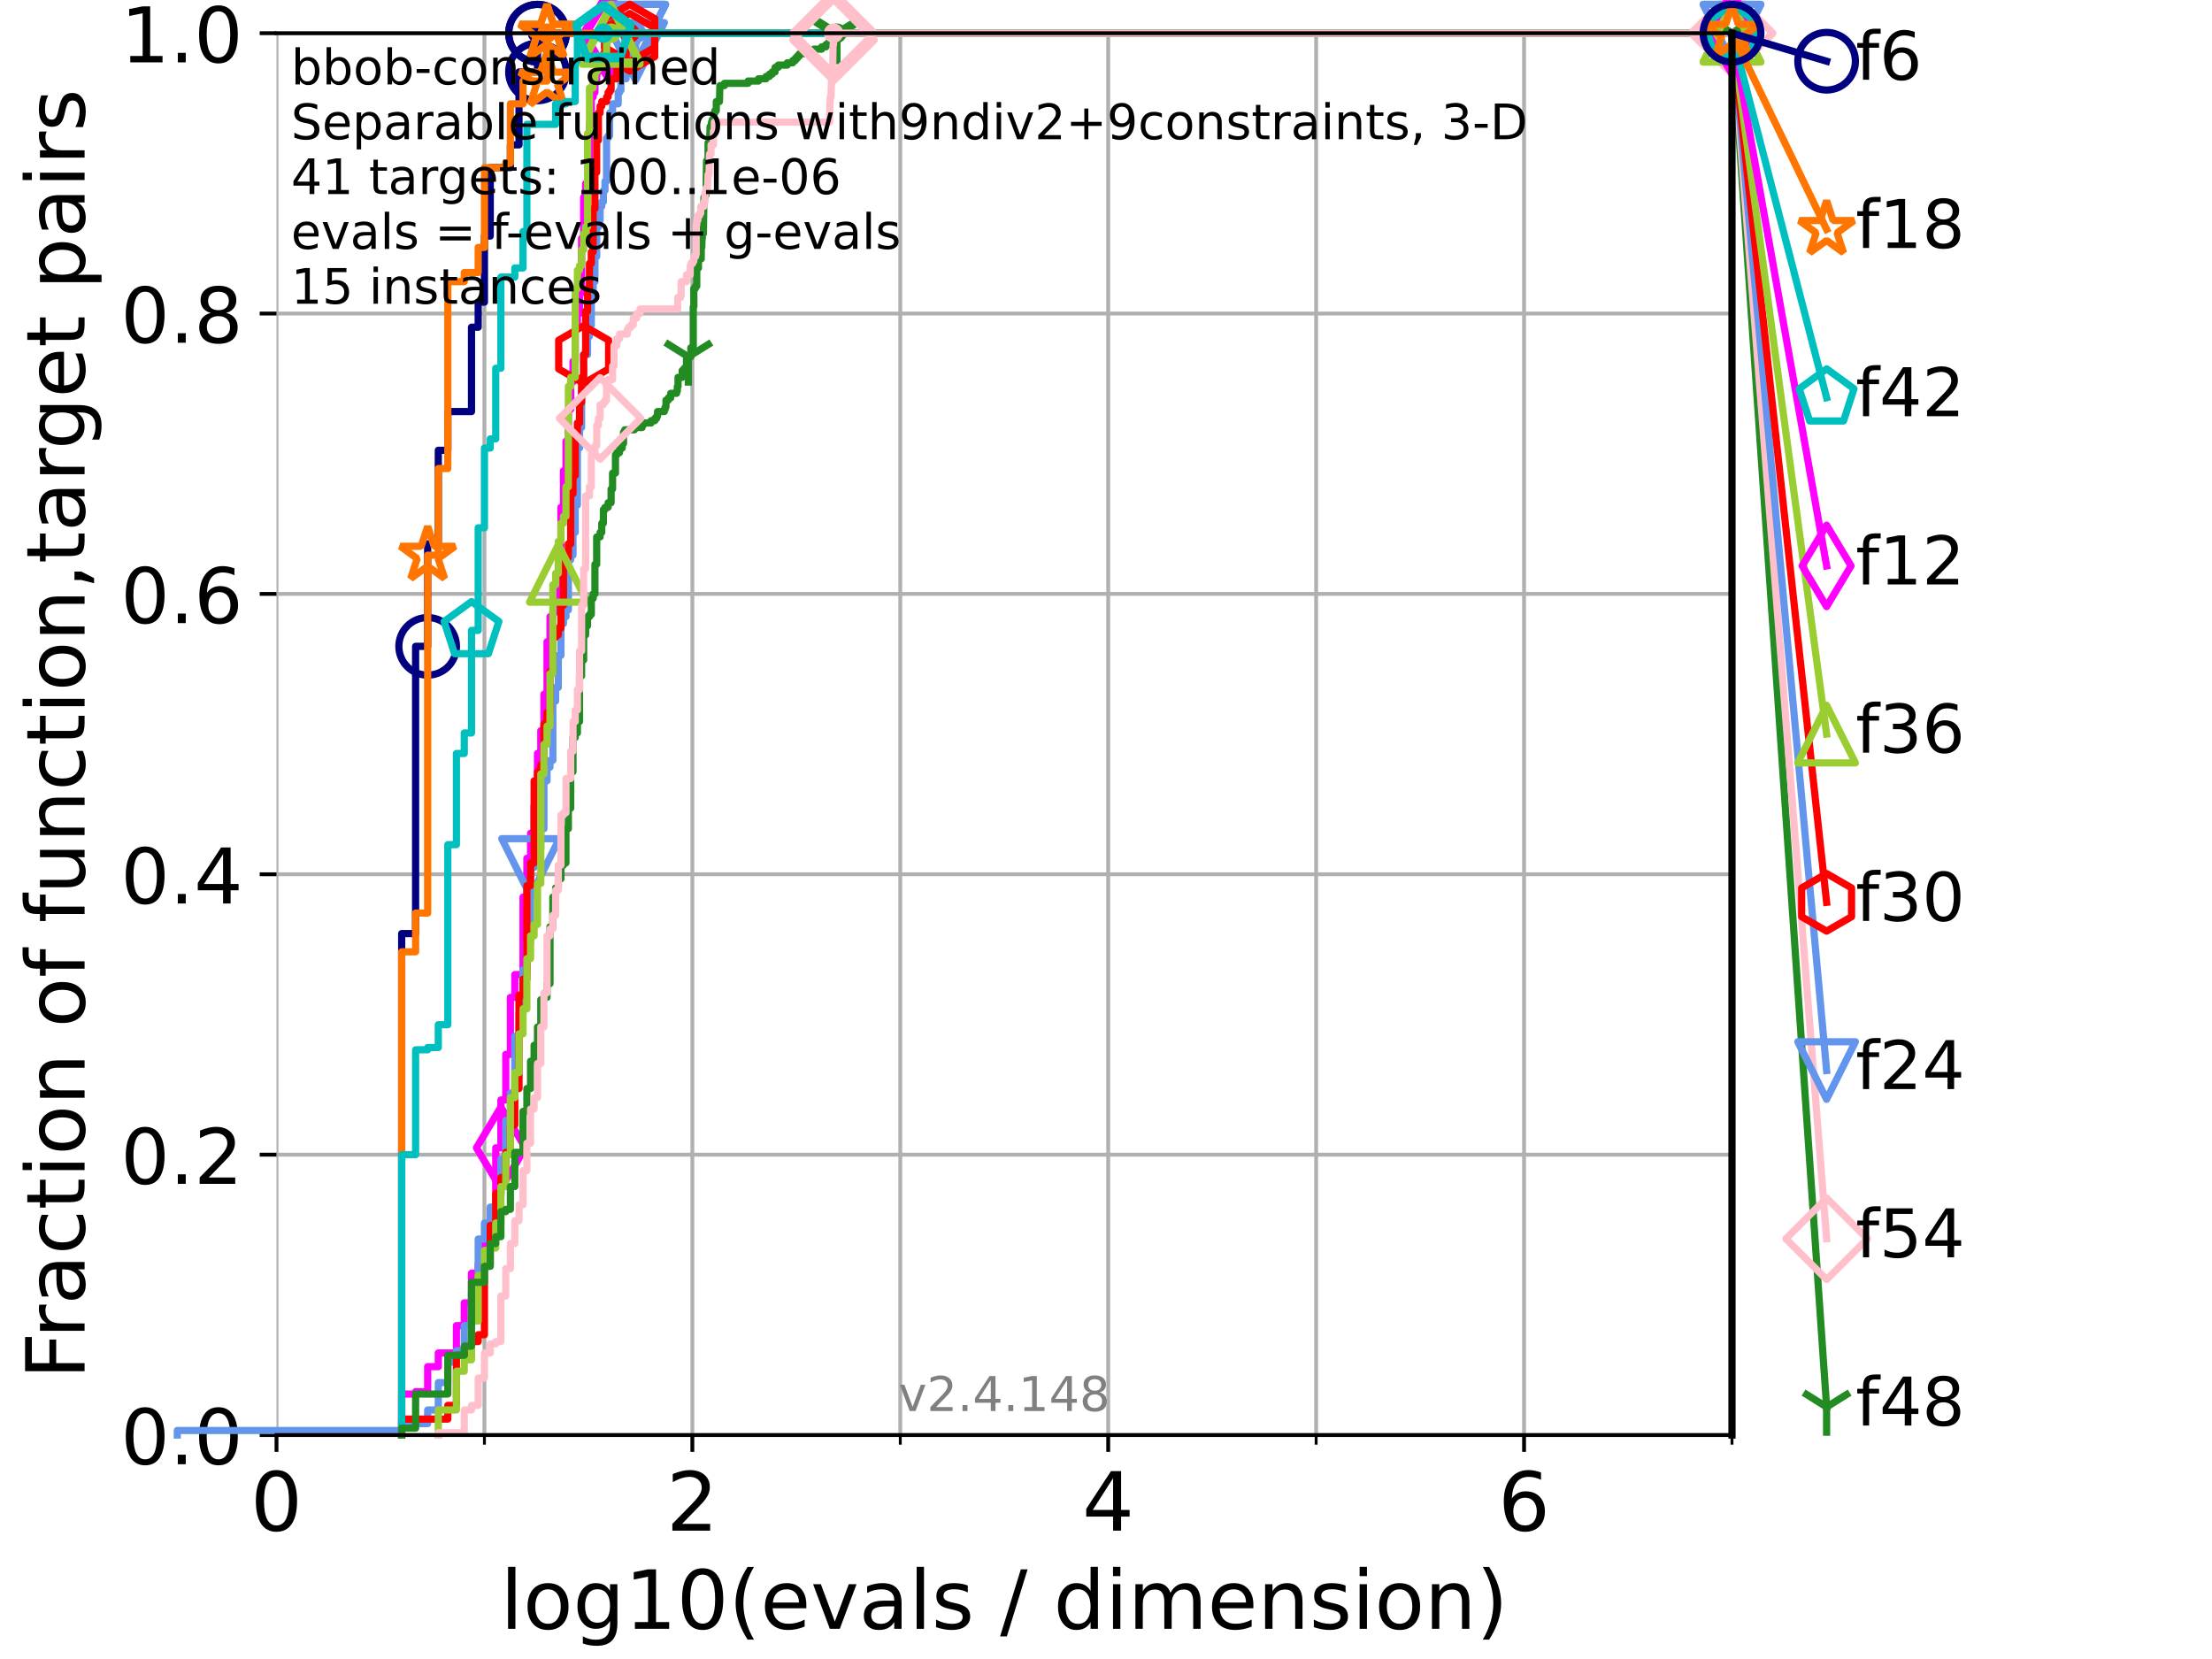 <?xml version="1.0" encoding="utf-8" standalone="no"?>
<!DOCTYPE svg PUBLIC "-//W3C//DTD SVG 1.1//EN"
  "http://www.w3.org/Graphics/SVG/1.1/DTD/svg11.dtd">
<!-- Created with matplotlib (https://matplotlib.org/) -->
<svg height="345.6pt" version="1.1" viewBox="0 0 460.8 345.6" width="460.8pt" xmlns="http://www.w3.org/2000/svg" xmlns:xlink="http://www.w3.org/1999/xlink">
 <defs>
  <style type="text/css">*{stroke-linecap:butt;stroke-linejoin:round;}</style>
 </defs>
 <g id="figure_1">
  <g id="patch_1">
   <path d="M 0 345.6 
L 460.8 345.6 
L 460.8 0 
L 0 0 
z
" style="fill:#ffffff;"/>
  </g>
  <g id="axes_1">
   <g id="patch_2">
    <path d="M 57.6 298.944 
L 360.806 298.944 
L 360.806 6.912 
L 57.6 6.912 
z
" style="fill:#ffffff;"/>
   </g>
   <g id="matplotlib.axis_1">
    <g id="xtick_1">
     <g id="line2d_1">
      <path clip-path="url(#pfaa98f4ef0)" d="M 57.6 298.944 
L 57.6 6.912 
" style="fill:none;stroke:#b0b0b0;stroke-linecap:square;stroke-width:0.8;"/>
     </g>
     <g id="line2d_2">
      <defs>
       <path d="M 0 0 
L 0 3.5 
" id="m200538253e" style="stroke:#000000;stroke-width:0.8;"/>
      </defs>
      <g>
       <use style="stroke:#000000;stroke-width:0.8;" x="57.6" xlink:href="#m200538253e" y="298.944"/>
      </g>
     </g>
     <g id="text_1">
      <!-- 0 -->
      <g transform="translate(52.192 318.861)scale(0.17 -0.17)">
       <defs>
        <path d="M 31.781 66.406 
Q 24.172 66.406 20.328 58.906 
Q 16.5 51.422 16.5 36.375 
Q 16.5 21.391 20.328 13.891 
Q 24.172 6.391 31.781 6.391 
Q 39.453 6.391 43.281 13.891 
Q 47.125 21.391 47.125 36.375 
Q 47.125 51.422 43.281 58.906 
Q 39.453 66.406 31.781 66.406 
z
M 31.781 74.219 
Q 44.047 74.219 50.516 64.516 
Q 56.984 54.828 56.984 36.375 
Q 56.984 17.969 50.516 8.266 
Q 44.047 -1.422 31.781 -1.422 
Q 19.531 -1.422 13.062 8.266 
Q 6.594 17.969 6.594 36.375 
Q 6.594 54.828 13.062 64.516 
Q 19.531 74.219 31.781 74.219 
z
" id="DejaVuSans-48"/>
       </defs>
       <use xlink:href="#DejaVuSans-48"/>
      </g>
     </g>
    </g>
    <g id="xtick_2">
     <g id="line2d_3">
      <path clip-path="url(#pfaa98f4ef0)" d="M 144.23 298.944 
L 144.23 6.912 
" style="fill:none;stroke:#b0b0b0;stroke-linecap:square;stroke-width:0.8;"/>
     </g>
     <g id="line2d_4">
      <g>
       <use style="stroke:#000000;stroke-width:0.8;" x="144.23" xlink:href="#m200538253e" y="298.944"/>
      </g>
     </g>
     <g id="text_2">
      <!-- 2 -->
      <g transform="translate(138.822 318.861)scale(0.17 -0.17)">
       <defs>
        <path d="M 19.188 8.297 
L 53.609 8.297 
L 53.609 0 
L 7.328 0 
L 7.328 8.297 
Q 12.938 14.109 22.625 23.891 
Q 32.328 33.688 34.812 36.531 
Q 39.547 41.844 41.422 45.531 
Q 43.312 49.219 43.312 52.781 
Q 43.312 58.594 39.234 62.25 
Q 35.156 65.922 28.609 65.922 
Q 23.969 65.922 18.812 64.312 
Q 13.672 62.703 7.812 59.422 
L 7.812 69.391 
Q 13.766 71.781 18.938 73 
Q 24.125 74.219 28.422 74.219 
Q 39.75 74.219 46.484 68.547 
Q 53.219 62.891 53.219 53.422 
Q 53.219 48.922 51.531 44.891 
Q 49.859 40.875 45.406 35.406 
Q 44.188 33.984 37.641 27.219 
Q 31.109 20.453 19.188 8.297 
z
" id="DejaVuSans-50"/>
       </defs>
       <use xlink:href="#DejaVuSans-50"/>
      </g>
     </g>
    </g>
    <g id="xtick_3">
     <g id="line2d_5">
      <path clip-path="url(#pfaa98f4ef0)" d="M 230.861 298.944 
L 230.861 6.912 
" style="fill:none;stroke:#b0b0b0;stroke-linecap:square;stroke-width:0.8;"/>
     </g>
     <g id="line2d_6">
      <g>
       <use style="stroke:#000000;stroke-width:0.8;" x="230.861" xlink:href="#m200538253e" y="298.944"/>
      </g>
     </g>
     <g id="text_3">
      <!-- 4 -->
      <g transform="translate(225.453 318.861)scale(0.17 -0.17)">
       <defs>
        <path d="M 37.797 64.312 
L 12.891 25.391 
L 37.797 25.391 
z
M 35.203 72.906 
L 47.609 72.906 
L 47.609 25.391 
L 58.016 25.391 
L 58.016 17.188 
L 47.609 17.188 
L 47.609 0 
L 37.797 0 
L 37.797 17.188 
L 4.891 17.188 
L 4.891 26.703 
z
" id="DejaVuSans-52"/>
       </defs>
       <use xlink:href="#DejaVuSans-52"/>
      </g>
     </g>
    </g>
    <g id="xtick_4">
     <g id="line2d_7">
      <path clip-path="url(#pfaa98f4ef0)" d="M 317.491 298.944 
L 317.491 6.912 
" style="fill:none;stroke:#b0b0b0;stroke-linecap:square;stroke-width:0.8;"/>
     </g>
     <g id="line2d_8">
      <g>
       <use style="stroke:#000000;stroke-width:0.8;" x="317.491" xlink:href="#m200538253e" y="298.944"/>
      </g>
     </g>
     <g id="text_4">
      <!-- 6 -->
      <g transform="translate(312.083 318.861)scale(0.17 -0.17)">
       <defs>
        <path d="M 33.016 40.375 
Q 26.375 40.375 22.484 35.828 
Q 18.609 31.297 18.609 23.391 
Q 18.609 15.531 22.484 10.953 
Q 26.375 6.391 33.016 6.391 
Q 39.656 6.391 43.531 10.953 
Q 47.406 15.531 47.406 23.391 
Q 47.406 31.297 43.531 35.828 
Q 39.656 40.375 33.016 40.375 
z
M 52.594 71.297 
L 52.594 62.312 
Q 48.875 64.062 45.094 64.984 
Q 41.312 65.922 37.594 65.922 
Q 27.828 65.922 22.672 59.328 
Q 17.531 52.734 16.797 39.406 
Q 19.672 43.656 24.016 45.922 
Q 28.375 48.188 33.594 48.188 
Q 44.578 48.188 50.953 41.516 
Q 57.328 34.859 57.328 23.391 
Q 57.328 12.156 50.688 5.359 
Q 44.047 -1.422 33.016 -1.422 
Q 20.359 -1.422 13.672 8.266 
Q 6.984 17.969 6.984 36.375 
Q 6.984 53.656 15.188 63.938 
Q 23.391 74.219 37.203 74.219 
Q 40.922 74.219 44.703 73.484 
Q 48.484 72.75 52.594 71.297 
z
" id="DejaVuSans-54"/>
       </defs>
       <use xlink:href="#DejaVuSans-54"/>
      </g>
     </g>
    </g>
    <g id="xtick_5">
     <g id="line2d_9">
      <path clip-path="url(#pfaa98f4ef0)" d="M 100.915 298.944 
L 100.915 6.912 
" style="fill:none;stroke:#b0b0b0;stroke-linecap:square;stroke-width:0.8;"/>
     </g>
     <g id="line2d_10">
      <defs>
       <path d="M 0 0 
L 0 2 
" id="mfbc7410115" style="stroke:#000000;stroke-width:0.6;"/>
      </defs>
      <g>
       <use style="stroke:#000000;stroke-width:0.6;" x="100.915" xlink:href="#mfbc7410115" y="298.944"/>
      </g>
     </g>
    </g>
    <g id="xtick_6">
     <g id="line2d_11">
      <path clip-path="url(#pfaa98f4ef0)" d="M 187.546 298.944 
L 187.546 6.912 
" style="fill:none;stroke:#b0b0b0;stroke-linecap:square;stroke-width:0.8;"/>
     </g>
     <g id="line2d_12">
      <g>
       <use style="stroke:#000000;stroke-width:0.6;" x="187.546" xlink:href="#mfbc7410115" y="298.944"/>
      </g>
     </g>
    </g>
    <g id="xtick_7">
     <g id="line2d_13">
      <path clip-path="url(#pfaa98f4ef0)" d="M 274.176 298.944 
L 274.176 6.912 
" style="fill:none;stroke:#b0b0b0;stroke-linecap:square;stroke-width:0.8;"/>
     </g>
     <g id="line2d_14">
      <g>
       <use style="stroke:#000000;stroke-width:0.6;" x="274.176" xlink:href="#mfbc7410115" y="298.944"/>
      </g>
     </g>
    </g>
    <g id="xtick_8">
     <g id="line2d_15">
      <path clip-path="url(#pfaa98f4ef0)" d="M 360.806 298.944 
L 360.806 6.912 
" style="fill:none;stroke:#b0b0b0;stroke-linecap:square;stroke-width:0.8;"/>
     </g>
     <g id="line2d_16">
      <g>
       <use style="stroke:#000000;stroke-width:0.6;" x="360.806" xlink:href="#mfbc7410115" y="298.944"/>
      </g>
     </g>
    </g>
    <g id="text_5">
     <!-- log10(evals / dimension) -->
     <g transform="translate(104.239 339.314)scale(0.17 -0.17)">
      <defs>
       <path d="M 9.422 75.984 
L 18.406 75.984 
L 18.406 0 
L 9.422 0 
z
" id="DejaVuSans-108"/>
       <path d="M 30.609 48.391 
Q 23.391 48.391 19.188 42.75 
Q 14.984 37.109 14.984 27.297 
Q 14.984 17.484 19.156 11.844 
Q 23.344 6.203 30.609 6.203 
Q 37.797 6.203 41.984 11.859 
Q 46.188 17.531 46.188 27.297 
Q 46.188 37.016 41.984 42.703 
Q 37.797 48.391 30.609 48.391 
z
M 30.609 56 
Q 42.328 56 49.016 48.375 
Q 55.719 40.766 55.719 27.297 
Q 55.719 13.875 49.016 6.219 
Q 42.328 -1.422 30.609 -1.422 
Q 18.844 -1.422 12.172 6.219 
Q 5.516 13.875 5.516 27.297 
Q 5.516 40.766 12.172 48.375 
Q 18.844 56 30.609 56 
z
" id="DejaVuSans-111"/>
       <path d="M 45.406 27.984 
Q 45.406 37.75 41.375 43.109 
Q 37.359 48.484 30.078 48.484 
Q 22.859 48.484 18.828 43.109 
Q 14.797 37.75 14.797 27.984 
Q 14.797 18.266 18.828 12.891 
Q 22.859 7.516 30.078 7.516 
Q 37.359 7.516 41.375 12.891 
Q 45.406 18.266 45.406 27.984 
z
M 54.391 6.781 
Q 54.391 -7.172 48.188 -13.984 
Q 42 -20.797 29.203 -20.797 
Q 24.469 -20.797 20.266 -20.094 
Q 16.062 -19.391 12.109 -17.922 
L 12.109 -9.188 
Q 16.062 -11.328 19.922 -12.344 
Q 23.781 -13.375 27.781 -13.375 
Q 36.625 -13.375 41.016 -8.766 
Q 45.406 -4.156 45.406 5.172 
L 45.406 9.625 
Q 42.625 4.781 38.281 2.391 
Q 33.938 0 27.875 0 
Q 17.828 0 11.672 7.656 
Q 5.516 15.328 5.516 27.984 
Q 5.516 40.672 11.672 48.328 
Q 17.828 56 27.875 56 
Q 33.938 56 38.281 53.609 
Q 42.625 51.219 45.406 46.391 
L 45.406 54.688 
L 54.391 54.688 
z
" id="DejaVuSans-103"/>
       <path d="M 12.406 8.297 
L 28.516 8.297 
L 28.516 63.922 
L 10.984 60.406 
L 10.984 69.391 
L 28.422 72.906 
L 38.281 72.906 
L 38.281 8.297 
L 54.391 8.297 
L 54.391 0 
L 12.406 0 
z
" id="DejaVuSans-49"/>
       <path d="M 31 75.875 
Q 24.469 64.656 21.281 53.656 
Q 18.109 42.672 18.109 31.391 
Q 18.109 20.125 21.312 9.062 
Q 24.516 -2 31 -13.188 
L 23.188 -13.188 
Q 15.875 -1.703 12.234 9.375 
Q 8.594 20.453 8.594 31.391 
Q 8.594 42.281 12.203 53.312 
Q 15.828 64.359 23.188 75.875 
z
" id="DejaVuSans-40"/>
       <path d="M 56.203 29.594 
L 56.203 25.203 
L 14.891 25.203 
Q 15.484 15.922 20.484 11.062 
Q 25.484 6.203 34.422 6.203 
Q 39.594 6.203 44.453 7.469 
Q 49.312 8.734 54.109 11.281 
L 54.109 2.781 
Q 49.266 0.734 44.188 -0.344 
Q 39.109 -1.422 33.891 -1.422 
Q 20.797 -1.422 13.156 6.188 
Q 5.516 13.812 5.516 26.812 
Q 5.516 40.234 12.766 48.109 
Q 20.016 56 32.328 56 
Q 43.359 56 49.781 48.891 
Q 56.203 41.797 56.203 29.594 
z
M 47.219 32.234 
Q 47.125 39.594 43.094 43.984 
Q 39.062 48.391 32.422 48.391 
Q 24.906 48.391 20.391 44.141 
Q 15.875 39.891 15.188 32.172 
z
" id="DejaVuSans-101"/>
       <path d="M 2.984 54.688 
L 12.5 54.688 
L 29.594 8.797 
L 46.688 54.688 
L 56.203 54.688 
L 35.688 0 
L 23.484 0 
z
" id="DejaVuSans-118"/>
       <path d="M 34.281 27.484 
Q 23.391 27.484 19.188 25 
Q 14.984 22.516 14.984 16.5 
Q 14.984 11.719 18.141 8.906 
Q 21.297 6.109 26.703 6.109 
Q 34.188 6.109 38.703 11.406 
Q 43.219 16.703 43.219 25.484 
L 43.219 27.484 
z
M 52.203 31.203 
L 52.203 0 
L 43.219 0 
L 43.219 8.297 
Q 40.141 3.328 35.547 0.953 
Q 30.953 -1.422 24.312 -1.422 
Q 15.922 -1.422 10.953 3.297 
Q 6 8.016 6 15.922 
Q 6 25.141 12.172 29.828 
Q 18.359 34.516 30.609 34.516 
L 43.219 34.516 
L 43.219 35.406 
Q 43.219 41.609 39.141 45 
Q 35.062 48.391 27.688 48.391 
Q 23 48.391 18.547 47.266 
Q 14.109 46.141 10.016 43.891 
L 10.016 52.203 
Q 14.938 54.109 19.578 55.047 
Q 24.219 56 28.609 56 
Q 40.484 56 46.344 49.844 
Q 52.203 43.703 52.203 31.203 
z
" id="DejaVuSans-97"/>
       <path d="M 44.281 53.078 
L 44.281 44.578 
Q 40.484 46.531 36.375 47.5 
Q 32.281 48.484 27.875 48.484 
Q 21.188 48.484 17.844 46.438 
Q 14.5 44.391 14.5 40.281 
Q 14.5 37.156 16.891 35.375 
Q 19.281 33.594 26.516 31.984 
L 29.594 31.297 
Q 39.156 29.25 43.188 25.516 
Q 47.219 21.781 47.219 15.094 
Q 47.219 7.469 41.188 3.016 
Q 35.156 -1.422 24.609 -1.422 
Q 20.219 -1.422 15.453 -0.562 
Q 10.688 0.297 5.422 2 
L 5.422 11.281 
Q 10.406 8.688 15.234 7.391 
Q 20.062 6.109 24.812 6.109 
Q 31.156 6.109 34.562 8.281 
Q 37.984 10.453 37.984 14.406 
Q 37.984 18.062 35.516 20.016 
Q 33.062 21.969 24.703 23.781 
L 21.578 24.516 
Q 13.234 26.266 9.516 29.906 
Q 5.812 33.547 5.812 39.891 
Q 5.812 47.609 11.281 51.797 
Q 16.75 56 26.812 56 
Q 31.781 56 36.172 55.266 
Q 40.578 54.547 44.281 53.078 
z
" id="DejaVuSans-115"/>
       <path id="DejaVuSans-32"/>
       <path d="M 25.391 72.906 
L 33.688 72.906 
L 8.297 -9.281 
L 0 -9.281 
z
" id="DejaVuSans-47"/>
       <path d="M 45.406 46.391 
L 45.406 75.984 
L 54.391 75.984 
L 54.391 0 
L 45.406 0 
L 45.406 8.203 
Q 42.578 3.328 38.25 0.953 
Q 33.938 -1.422 27.875 -1.422 
Q 17.969 -1.422 11.734 6.484 
Q 5.516 14.406 5.516 27.297 
Q 5.516 40.188 11.734 48.094 
Q 17.969 56 27.875 56 
Q 33.938 56 38.25 53.625 
Q 42.578 51.266 45.406 46.391 
z
M 14.797 27.297 
Q 14.797 17.391 18.875 11.75 
Q 22.953 6.109 30.078 6.109 
Q 37.203 6.109 41.297 11.75 
Q 45.406 17.391 45.406 27.297 
Q 45.406 37.203 41.297 42.844 
Q 37.203 48.484 30.078 48.484 
Q 22.953 48.484 18.875 42.844 
Q 14.797 37.203 14.797 27.297 
z
" id="DejaVuSans-100"/>
       <path d="M 9.422 54.688 
L 18.406 54.688 
L 18.406 0 
L 9.422 0 
z
M 9.422 75.984 
L 18.406 75.984 
L 18.406 64.594 
L 9.422 64.594 
z
" id="DejaVuSans-105"/>
       <path d="M 52 44.188 
Q 55.375 50.25 60.062 53.125 
Q 64.75 56 71.094 56 
Q 79.641 56 84.281 50.016 
Q 88.922 44.047 88.922 33.016 
L 88.922 0 
L 79.891 0 
L 79.891 32.719 
Q 79.891 40.578 77.094 44.375 
Q 74.312 48.188 68.609 48.188 
Q 61.625 48.188 57.562 43.547 
Q 53.516 38.922 53.516 30.906 
L 53.516 0 
L 44.484 0 
L 44.484 32.719 
Q 44.484 40.625 41.703 44.406 
Q 38.922 48.188 33.109 48.188 
Q 26.219 48.188 22.156 43.531 
Q 18.109 38.875 18.109 30.906 
L 18.109 0 
L 9.078 0 
L 9.078 54.688 
L 18.109 54.688 
L 18.109 46.188 
Q 21.188 51.219 25.484 53.609 
Q 29.781 56 35.688 56 
Q 41.656 56 45.828 52.969 
Q 50 49.953 52 44.188 
z
" id="DejaVuSans-109"/>
       <path d="M 54.891 33.016 
L 54.891 0 
L 45.906 0 
L 45.906 32.719 
Q 45.906 40.484 42.875 44.328 
Q 39.844 48.188 33.797 48.188 
Q 26.516 48.188 22.312 43.547 
Q 18.109 38.922 18.109 30.906 
L 18.109 0 
L 9.078 0 
L 9.078 54.688 
L 18.109 54.688 
L 18.109 46.188 
Q 21.344 51.125 25.703 53.562 
Q 30.078 56 35.797 56 
Q 45.219 56 50.047 50.172 
Q 54.891 44.344 54.891 33.016 
z
" id="DejaVuSans-110"/>
       <path d="M 8.016 75.875 
L 15.828 75.875 
Q 23.141 64.359 26.781 53.312 
Q 30.422 42.281 30.422 31.391 
Q 30.422 20.453 26.781 9.375 
Q 23.141 -1.703 15.828 -13.188 
L 8.016 -13.188 
Q 14.5 -2 17.703 9.062 
Q 20.906 20.125 20.906 31.391 
Q 20.906 42.672 17.703 53.656 
Q 14.5 64.656 8.016 75.875 
z
" id="DejaVuSans-41"/>
      </defs>
      <use xlink:href="#DejaVuSans-108"/>
      <use x="27.783" xlink:href="#DejaVuSans-111"/>
      <use x="88.965" xlink:href="#DejaVuSans-103"/>
      <use x="152.441" xlink:href="#DejaVuSans-49"/>
      <use x="216.064" xlink:href="#DejaVuSans-48"/>
      <use x="279.688" xlink:href="#DejaVuSans-40"/>
      <use x="318.701" xlink:href="#DejaVuSans-101"/>
      <use x="380.225" xlink:href="#DejaVuSans-118"/>
      <use x="439.404" xlink:href="#DejaVuSans-97"/>
      <use x="500.684" xlink:href="#DejaVuSans-108"/>
      <use x="528.467" xlink:href="#DejaVuSans-115"/>
      <use x="580.566" xlink:href="#DejaVuSans-32"/>
      <use x="612.354" xlink:href="#DejaVuSans-47"/>
      <use x="646.045" xlink:href="#DejaVuSans-32"/>
      <use x="677.832" xlink:href="#DejaVuSans-100"/>
      <use x="741.309" xlink:href="#DejaVuSans-105"/>
      <use x="769.092" xlink:href="#DejaVuSans-109"/>
      <use x="866.504" xlink:href="#DejaVuSans-101"/>
      <use x="928.027" xlink:href="#DejaVuSans-110"/>
      <use x="991.406" xlink:href="#DejaVuSans-115"/>
      <use x="1043.506" xlink:href="#DejaVuSans-105"/>
      <use x="1071.289" xlink:href="#DejaVuSans-111"/>
      <use x="1132.471" xlink:href="#DejaVuSans-110"/>
      <use x="1195.85" xlink:href="#DejaVuSans-41"/>
     </g>
    </g>
   </g>
   <g id="matplotlib.axis_2">
    <g id="ytick_1">
     <g id="line2d_17">
      <path clip-path="url(#pfaa98f4ef0)" d="M 57.6 298.944 
L 360.806 298.944 
" style="fill:none;stroke:#b0b0b0;stroke-linecap:square;stroke-width:0.8;"/>
     </g>
     <g id="line2d_18">
      <defs>
       <path d="M 0 0 
L -3.5 0 
" id="m3020af8e04" style="stroke:#000000;stroke-width:0.8;"/>
      </defs>
      <g>
       <use style="stroke:#000000;stroke-width:0.8;" x="57.6" xlink:href="#m3020af8e04" y="298.944"/>
      </g>
     </g>
     <g id="text_6">
      <!-- 0.0 -->
      <g transform="translate(25.155 305.023)scale(0.16 -0.16)">
       <defs>
        <path d="M 10.688 12.406 
L 21 12.406 
L 21 0 
L 10.688 0 
z
" id="DejaVuSans-46"/>
       </defs>
       <use xlink:href="#DejaVuSans-48"/>
       <use x="63.623" xlink:href="#DejaVuSans-46"/>
       <use x="95.41" xlink:href="#DejaVuSans-48"/>
      </g>
     </g>
    </g>
    <g id="ytick_2">
     <g id="line2d_19">
      <path clip-path="url(#pfaa98f4ef0)" d="M 57.6 240.538 
L 360.806 240.538 
" style="fill:none;stroke:#b0b0b0;stroke-linecap:square;stroke-width:0.8;"/>
     </g>
     <g id="line2d_20">
      <g>
       <use style="stroke:#000000;stroke-width:0.8;" x="57.6" xlink:href="#m3020af8e04" y="240.538"/>
      </g>
     </g>
     <g id="text_7">
      <!-- 0.2 -->
      <g transform="translate(25.155 246.616)scale(0.16 -0.16)">
       <use xlink:href="#DejaVuSans-48"/>
       <use x="63.623" xlink:href="#DejaVuSans-46"/>
       <use x="95.41" xlink:href="#DejaVuSans-50"/>
      </g>
     </g>
    </g>
    <g id="ytick_3">
     <g id="line2d_21">
      <path clip-path="url(#pfaa98f4ef0)" d="M 57.6 182.131 
L 360.806 182.131 
" style="fill:none;stroke:#b0b0b0;stroke-linecap:square;stroke-width:0.8;"/>
     </g>
     <g id="line2d_22">
      <g>
       <use style="stroke:#000000;stroke-width:0.8;" x="57.6" xlink:href="#m3020af8e04" y="182.131"/>
      </g>
     </g>
     <g id="text_8">
      <!-- 0.4 -->
      <g transform="translate(25.155 188.21)scale(0.16 -0.16)">
       <use xlink:href="#DejaVuSans-48"/>
       <use x="63.623" xlink:href="#DejaVuSans-46"/>
       <use x="95.41" xlink:href="#DejaVuSans-52"/>
      </g>
     </g>
    </g>
    <g id="ytick_4">
     <g id="line2d_23">
      <path clip-path="url(#pfaa98f4ef0)" d="M 57.6 123.725 
L 360.806 123.725 
" style="fill:none;stroke:#b0b0b0;stroke-linecap:square;stroke-width:0.8;"/>
     </g>
     <g id="line2d_24">
      <g>
       <use style="stroke:#000000;stroke-width:0.8;" x="57.6" xlink:href="#m3020af8e04" y="123.725"/>
      </g>
     </g>
     <g id="text_9">
      <!-- 0.6 -->
      <g transform="translate(25.155 129.804)scale(0.16 -0.16)">
       <use xlink:href="#DejaVuSans-48"/>
       <use x="63.623" xlink:href="#DejaVuSans-46"/>
       <use x="95.41" xlink:href="#DejaVuSans-54"/>
      </g>
     </g>
    </g>
    <g id="ytick_5">
     <g id="line2d_25">
      <path clip-path="url(#pfaa98f4ef0)" d="M 57.6 65.318 
L 360.806 65.318 
" style="fill:none;stroke:#b0b0b0;stroke-linecap:square;stroke-width:0.8;"/>
     </g>
     <g id="line2d_26">
      <g>
       <use style="stroke:#000000;stroke-width:0.8;" x="57.6" xlink:href="#m3020af8e04" y="65.318"/>
      </g>
     </g>
     <g id="text_10">
      <!-- 0.8 -->
      <g transform="translate(25.155 71.397)scale(0.16 -0.16)">
       <defs>
        <path d="M 31.781 34.625 
Q 24.75 34.625 20.719 30.859 
Q 16.703 27.094 16.703 20.516 
Q 16.703 13.922 20.719 10.156 
Q 24.75 6.391 31.781 6.391 
Q 38.812 6.391 42.859 10.172 
Q 46.922 13.969 46.922 20.516 
Q 46.922 27.094 42.891 30.859 
Q 38.875 34.625 31.781 34.625 
z
M 21.922 38.812 
Q 15.578 40.375 12.031 44.719 
Q 8.5 49.078 8.5 55.328 
Q 8.5 64.062 14.719 69.141 
Q 20.953 74.219 31.781 74.219 
Q 42.672 74.219 48.875 69.141 
Q 55.078 64.062 55.078 55.328 
Q 55.078 49.078 51.531 44.719 
Q 48 40.375 41.703 38.812 
Q 48.828 37.156 52.797 32.312 
Q 56.781 27.484 56.781 20.516 
Q 56.781 9.906 50.312 4.234 
Q 43.844 -1.422 31.781 -1.422 
Q 19.734 -1.422 13.25 4.234 
Q 6.781 9.906 6.781 20.516 
Q 6.781 27.484 10.781 32.312 
Q 14.797 37.156 21.922 38.812 
z
M 18.312 54.391 
Q 18.312 48.734 21.844 45.562 
Q 25.391 42.391 31.781 42.391 
Q 38.141 42.391 41.719 45.562 
Q 45.312 48.734 45.312 54.391 
Q 45.312 60.062 41.719 63.234 
Q 38.141 66.406 31.781 66.406 
Q 25.391 66.406 21.844 63.234 
Q 18.312 60.062 18.312 54.391 
z
" id="DejaVuSans-56"/>
       </defs>
       <use xlink:href="#DejaVuSans-48"/>
       <use x="63.623" xlink:href="#DejaVuSans-46"/>
       <use x="95.41" xlink:href="#DejaVuSans-56"/>
      </g>
     </g>
    </g>
    <g id="ytick_6">
     <g id="line2d_27">
      <path clip-path="url(#pfaa98f4ef0)" d="M 57.6 6.912 
L 360.806 6.912 
" style="fill:none;stroke:#b0b0b0;stroke-linecap:square;stroke-width:0.8;"/>
     </g>
     <g id="line2d_28">
      <g>
       <use style="stroke:#000000;stroke-width:0.8;" x="57.6" xlink:href="#m3020af8e04" y="6.912"/>
      </g>
     </g>
     <g id="text_11">
      <!-- 1.0 -->
      <g transform="translate(25.155 12.991)scale(0.16 -0.16)">
       <use xlink:href="#DejaVuSans-49"/>
       <use x="63.623" xlink:href="#DejaVuSans-46"/>
       <use x="95.41" xlink:href="#DejaVuSans-48"/>
      </g>
     </g>
    </g>
    <g id="text_12">
     <!-- Fraction of function,target pairs -->
     <g transform="translate(17.62 287.313)rotate(-90)scale(0.17 -0.17)">
      <defs>
       <path d="M 9.812 72.906 
L 51.703 72.906 
L 51.703 64.594 
L 19.672 64.594 
L 19.672 43.109 
L 48.578 43.109 
L 48.578 34.812 
L 19.672 34.812 
L 19.672 0 
L 9.812 0 
z
" id="DejaVuSans-70"/>
       <path d="M 41.109 46.297 
Q 39.594 47.172 37.812 47.578 
Q 36.031 48 33.891 48 
Q 26.266 48 22.188 43.047 
Q 18.109 38.094 18.109 28.812 
L 18.109 0 
L 9.078 0 
L 9.078 54.688 
L 18.109 54.688 
L 18.109 46.188 
Q 20.953 51.172 25.484 53.578 
Q 30.031 56 36.531 56 
Q 37.453 56 38.578 55.875 
Q 39.703 55.766 41.062 55.516 
z
" id="DejaVuSans-114"/>
       <path d="M 48.781 52.594 
L 48.781 44.188 
Q 44.969 46.297 41.141 47.344 
Q 37.312 48.391 33.406 48.391 
Q 24.656 48.391 19.812 42.844 
Q 14.984 37.312 14.984 27.297 
Q 14.984 17.281 19.812 11.734 
Q 24.656 6.203 33.406 6.203 
Q 37.312 6.203 41.141 7.25 
Q 44.969 8.297 48.781 10.406 
L 48.781 2.094 
Q 45.016 0.344 40.984 -0.531 
Q 36.969 -1.422 32.422 -1.422 
Q 20.062 -1.422 12.781 6.344 
Q 5.516 14.109 5.516 27.297 
Q 5.516 40.672 12.859 48.328 
Q 20.219 56 33.016 56 
Q 37.156 56 41.109 55.141 
Q 45.062 54.297 48.781 52.594 
z
" id="DejaVuSans-99"/>
       <path d="M 18.312 70.219 
L 18.312 54.688 
L 36.812 54.688 
L 36.812 47.703 
L 18.312 47.703 
L 18.312 18.016 
Q 18.312 11.328 20.141 9.422 
Q 21.969 7.516 27.594 7.516 
L 36.812 7.516 
L 36.812 0 
L 27.594 0 
Q 17.188 0 13.234 3.875 
Q 9.281 7.766 9.281 18.016 
L 9.281 47.703 
L 2.688 47.703 
L 2.688 54.688 
L 9.281 54.688 
L 9.281 70.219 
z
" id="DejaVuSans-116"/>
       <path d="M 37.109 75.984 
L 37.109 68.5 
L 28.516 68.5 
Q 23.688 68.5 21.797 66.547 
Q 19.922 64.594 19.922 59.516 
L 19.922 54.688 
L 34.719 54.688 
L 34.719 47.703 
L 19.922 47.703 
L 19.922 0 
L 10.891 0 
L 10.891 47.703 
L 2.297 47.703 
L 2.297 54.688 
L 10.891 54.688 
L 10.891 58.5 
Q 10.891 67.625 15.141 71.797 
Q 19.391 75.984 28.609 75.984 
z
" id="DejaVuSans-102"/>
       <path d="M 8.5 21.578 
L 8.5 54.688 
L 17.484 54.688 
L 17.484 21.922 
Q 17.484 14.156 20.5 10.266 
Q 23.531 6.391 29.594 6.391 
Q 36.859 6.391 41.078 11.031 
Q 45.312 15.672 45.312 23.688 
L 45.312 54.688 
L 54.297 54.688 
L 54.297 0 
L 45.312 0 
L 45.312 8.406 
Q 42.047 3.422 37.719 1 
Q 33.406 -1.422 27.688 -1.422 
Q 18.266 -1.422 13.375 4.438 
Q 8.5 10.297 8.5 21.578 
z
M 31.109 56 
z
" id="DejaVuSans-117"/>
       <path d="M 11.719 12.406 
L 22.016 12.406 
L 22.016 4 
L 14.016 -11.625 
L 7.719 -11.625 
L 11.719 4 
z
" id="DejaVuSans-44"/>
       <path d="M 18.109 8.203 
L 18.109 -20.797 
L 9.078 -20.797 
L 9.078 54.688 
L 18.109 54.688 
L 18.109 46.391 
Q 20.953 51.266 25.266 53.625 
Q 29.594 56 35.594 56 
Q 45.562 56 51.781 48.094 
Q 58.016 40.188 58.016 27.297 
Q 58.016 14.406 51.781 6.484 
Q 45.562 -1.422 35.594 -1.422 
Q 29.594 -1.422 25.266 0.953 
Q 20.953 3.328 18.109 8.203 
z
M 48.688 27.297 
Q 48.688 37.203 44.609 42.844 
Q 40.531 48.484 33.406 48.484 
Q 26.266 48.484 22.188 42.844 
Q 18.109 37.203 18.109 27.297 
Q 18.109 17.391 22.188 11.75 
Q 26.266 6.109 33.406 6.109 
Q 40.531 6.109 44.609 11.75 
Q 48.688 17.391 48.688 27.297 
z
" id="DejaVuSans-112"/>
      </defs>
      <use xlink:href="#DejaVuSans-70"/>
      <use x="50.27" xlink:href="#DejaVuSans-114"/>
      <use x="91.383" xlink:href="#DejaVuSans-97"/>
      <use x="152.662" xlink:href="#DejaVuSans-99"/>
      <use x="207.643" xlink:href="#DejaVuSans-116"/>
      <use x="246.852" xlink:href="#DejaVuSans-105"/>
      <use x="274.635" xlink:href="#DejaVuSans-111"/>
      <use x="335.816" xlink:href="#DejaVuSans-110"/>
      <use x="399.195" xlink:href="#DejaVuSans-32"/>
      <use x="430.982" xlink:href="#DejaVuSans-111"/>
      <use x="492.164" xlink:href="#DejaVuSans-102"/>
      <use x="527.369" xlink:href="#DejaVuSans-32"/>
      <use x="559.156" xlink:href="#DejaVuSans-102"/>
      <use x="594.361" xlink:href="#DejaVuSans-117"/>
      <use x="657.74" xlink:href="#DejaVuSans-110"/>
      <use x="721.119" xlink:href="#DejaVuSans-99"/>
      <use x="776.1" xlink:href="#DejaVuSans-116"/>
      <use x="815.309" xlink:href="#DejaVuSans-105"/>
      <use x="843.092" xlink:href="#DejaVuSans-111"/>
      <use x="904.273" xlink:href="#DejaVuSans-110"/>
      <use x="967.652" xlink:href="#DejaVuSans-44"/>
      <use x="999.439" xlink:href="#DejaVuSans-116"/>
      <use x="1038.648" xlink:href="#DejaVuSans-97"/>
      <use x="1099.928" xlink:href="#DejaVuSans-114"/>
      <use x="1139.291" xlink:href="#DejaVuSans-103"/>
      <use x="1202.768" xlink:href="#DejaVuSans-101"/>
      <use x="1264.291" xlink:href="#DejaVuSans-116"/>
      <use x="1303.5" xlink:href="#DejaVuSans-32"/>
      <use x="1335.287" xlink:href="#DejaVuSans-112"/>
      <use x="1398.764" xlink:href="#DejaVuSans-97"/>
      <use x="1460.043" xlink:href="#DejaVuSans-105"/>
      <use x="1487.826" xlink:href="#DejaVuSans-114"/>
      <use x="1528.939" xlink:href="#DejaVuSans-115"/>
     </g>
    </g>
   </g>
   <g id="line2d_29">
    <defs>
     <path d="M 0 1.5 
C 0.398 1.5 0.779 1.342 1.061 1.061 
C 1.342 0.779 1.5 0.398 1.5 0 
C 1.5 -0.398 1.342 -0.779 1.061 -1.061 
C 0.779 -1.342 0.398 -1.5 0 -1.5 
C -0.398 -1.5 -0.779 -1.342 -1.061 -1.061 
C -1.342 -0.779 -1.5 -0.398 -1.5 0 
C -1.5 0.398 -1.342 0.779 -1.061 1.061 
C -0.779 1.342 -0.398 1.5 0 1.5 
z
" id="m7bfc2a9b3c" style="stroke:#000080;"/>
    </defs>
    <g>
     <use style="fill:#000080;stroke:#000080;" x="111.972" xlink:href="#m7bfc2a9b3c" y="6.912"/>
     <use style="fill:#000080;stroke:#000080;" x="111.972" xlink:href="#m7bfc2a9b3c" y="6.912"/>
    </g>
   </g>
   <g id="line2d_30">
    <path d="M 83.678 298.944 
L 83.678 194.477 
L 86.578 194.477 
L 86.578 134.646 
L 89.09 134.646 
L 89.09 113.278 
L 91.306 113.278 
L 91.306 93.809 
L 93.288 93.809 
L 93.288 85.737 
L 98.223 85.737 
L 98.223 68.167 
L 99.617 68.167 
L 99.617 62.944 
L 100.915 62.944 
L 100.915 49.174 
L 102.129 49.174 
L 102.129 34.928 
L 106.327 34.928 
L 106.327 30.18 
L 108.12 30.18 
L 108.12 14.984 
L 111.972 14.984 
L 111.972 6.912 
L 360.806 6.912 
" style="fill:none;stroke:#000080;stroke-linecap:square;stroke-width:1.5;"/>
   </g>
   <g id="line2d_31">
    <defs>
     <path d="M 0 6 
C 1.591 6 3.117 5.368 4.243 4.243 
C 5.368 3.117 6 1.591 6 0 
C 6 -1.591 5.368 -3.117 4.243 -4.243 
C 3.117 -5.368 1.591 -6 0 -6 
C -1.591 -6 -3.117 -5.368 -4.243 -4.243 
C -5.368 -3.117 -6 -1.591 -6 0 
C -6 1.591 -5.368 3.117 -4.243 4.243 
C -3.117 5.368 -1.591 6 0 6 
z
" id="m67433e669f" style="stroke:#000080;stroke-width:1.5;"/>
    </defs>
    <g>
     <use style="fill-opacity:0;stroke:#000080;stroke-width:1.5;" x="89.09" xlink:href="#m67433e669f" y="134.646"/>
     <use style="fill-opacity:0;stroke:#000080;stroke-width:1.5;" x="111.972" xlink:href="#m67433e669f" y="14.984"/>
     <use style="fill-opacity:0;stroke:#000080;stroke-width:1.5;" x="111.972" xlink:href="#m67433e669f" y="6.912"/>
     <use style="fill-opacity:0;stroke:#000080;stroke-width:1.5;" x="111.972" xlink:href="#m67433e669f" y="6.912"/>
     <use style="fill-opacity:0;stroke:#000080;stroke-width:1.5;" x="360.806" xlink:href="#m67433e669f" y="6.912"/>
    </g>
   </g>
   <g id="line2d_32">
    <path style="fill:none;stroke:#000080;stroke-linecap:square;stroke-width:1.5;"/>
    <g/>
   </g>
   <g id="line2d_33">
    <defs>
     <path d="M 0 1.5 
C 0.398 1.5 0.779 1.342 1.061 1.061 
C 1.342 0.779 1.5 0.398 1.5 0 
C 1.5 -0.398 1.342 -0.779 1.061 -1.061 
C 0.779 -1.342 0.398 -1.5 0 -1.5 
C -0.398 -1.5 -0.779 -1.342 -1.061 -1.061 
C -1.342 -0.779 -1.5 -0.398 -1.5 0 
C -1.5 0.398 -1.342 0.779 -1.061 1.061 
C -0.779 1.342 -0.398 1.5 0 1.5 
z
" id="m0f5dde7e3f" style="stroke:#ff00ff;"/>
    </defs>
    <g>
     <use style="fill:#ff00ff;stroke:#ff00ff;" x="126.677" xlink:href="#m0f5dde7e3f" y="6.912"/>
     <use style="fill:#ff00ff;stroke:#ff00ff;" x="126.677" xlink:href="#m0f5dde7e3f" y="6.912"/>
    </g>
   </g>
   <g id="line2d_34">
    <path d="M 83.678 298.944 
L 83.678 290.397 
L 86.578 290.397 
L 86.578 289.922 
L 89.09 289.922 
L 89.09 284.699 
L 91.306 284.699 
L 91.306 281.849 
L 95.081 281.849 
L 95.081 276.151 
L 96.718 276.151 
L 96.718 271.403 
L 98.223 271.403 
L 98.223 265.23 
L 99.617 265.23 
L 99.617 263.33 
L 100.915 263.33 
L 100.915 258.107 
L 102.129 258.107 
L 102.129 251.934 
L 103.27 251.934 
L 103.27 239.113 
L 104.345 239.113 
L 104.345 229.141 
L 105.362 229.141 
L 105.362 219.644 
L 106.327 219.644 
L 106.327 207.773 
L 107.245 207.773 
L 107.245 203.025 
L 108.956 203.025 
L 108.956 186.88 
L 109.757 186.88 
L 109.757 178.807 
L 110.525 178.807 
L 110.525 173.584 
L 111.262 173.584 
L 111.262 167.886 
L 111.972 167.886 
L 111.972 156.964 
L 112.657 156.964 
L 112.657 152.216 
L 113.317 152.216 
L 113.317 144.618 
L 113.954 144.618 
L 113.954 133.697 
L 114.571 133.697 
L 114.571 128.473 
L 115.168 128.473 
L 115.168 127.524 
L 115.747 127.524 
L 115.747 124.674 
L 116.309 124.674 
L 116.309 118.501 
L 116.854 118.501 
L 116.854 105.681 
L 117.384 105.681 
L 117.384 98.083 
L 117.9 98.083 
L 117.9 91.91 
L 118.401 91.91 
L 118.401 85.262 
L 118.89 85.262 
L 118.89 79.564 
L 119.366 79.564 
L 119.366 75.29 
L 119.831 75.29 
L 119.831 67.218 
L 120.284 67.218 
L 120.284 65.318 
L 120.727 65.318 
L 120.727 61.045 
L 121.159 61.045 
L 121.159 49.648 
L 121.582 49.648 
L 121.582 41.101 
L 121.995 41.101 
L 121.995 38.252 
L 122.4 38.252 
L 122.4 34.453 
L 122.796 34.453 
L 122.796 25.906 
L 123.184 25.906 
L 123.184 20.208 
L 123.564 20.208 
L 123.564 19.258 
L 123.936 19.258 
L 123.936 16.884 
L 124.302 16.884 
L 124.302 14.984 
L 124.66 14.984 
L 124.66 14.51 
L 125.012 14.51 
L 125.012 12.135 
L 125.696 12.135 
L 125.696 11.186 
L 126.029 11.186 
L 126.029 10.711 
L 126.356 10.711 
L 126.356 7.862 
L 126.677 7.862 
L 126.677 6.912 
L 360.806 6.912 
" style="fill:none;stroke:#ff00ff;stroke-linecap:square;stroke-width:1.5;"/>
   </g>
   <g id="line2d_35">
    <defs>
     <path d="M -0 8.485 
L 5.091 0 
L 0 -8.485 
L -5.091 -0 
z
" id="m3da5d6ff7f" style="stroke:#ff00ff;stroke-linejoin:miter;stroke-width:1.5;"/>
    </defs>
    <g>
     <use style="fill-opacity:0;stroke:#ff00ff;stroke-linejoin:miter;stroke-width:1.5;" x="104.345" xlink:href="#m3da5d6ff7f" y="239.113"/>
     <use style="fill-opacity:0;stroke:#ff00ff;stroke-linejoin:miter;stroke-width:1.5;" x="126.677" xlink:href="#m3da5d6ff7f" y="7.862"/>
     <use style="fill-opacity:0;stroke:#ff00ff;stroke-linejoin:miter;stroke-width:1.5;" x="126.677" xlink:href="#m3da5d6ff7f" y="6.912"/>
     <use style="fill-opacity:0;stroke:#ff00ff;stroke-linejoin:miter;stroke-width:1.5;" x="126.677" xlink:href="#m3da5d6ff7f" y="6.912"/>
     <use style="fill-opacity:0;stroke:#ff00ff;stroke-linejoin:miter;stroke-width:1.5;" x="360.806" xlink:href="#m3da5d6ff7f" y="6.912"/>
    </g>
   </g>
   <g id="line2d_36">
    <path style="fill:none;stroke:#ff00ff;stroke-linecap:square;stroke-width:1.5;"/>
    <g/>
   </g>
   <g id="line2d_37">
    <defs>
     <path d="M 0 1.5 
C 0.398 1.5 0.779 1.342 1.061 1.061 
C 1.342 0.779 1.5 0.398 1.5 0 
C 1.5 -0.398 1.342 -0.779 1.061 -1.061 
C 0.779 -1.342 0.398 -1.5 0 -1.5 
C -0.398 -1.5 -0.779 -1.342 -1.061 -1.061 
C -1.342 -0.779 -1.5 -0.398 -1.5 0 
C -1.5 0.398 -1.342 0.779 -1.061 1.061 
C -0.779 1.342 -0.398 1.5 0 1.5 
z
" id="m1592312a5e" style="stroke:#ff7500;"/>
    </defs>
    <g>
     <use style="fill:#ff7500;stroke:#ff7500;" x="113.954" xlink:href="#m1592312a5e" y="6.912"/>
     <use style="fill:#ff7500;stroke:#ff7500;" x="113.954" xlink:href="#m1592312a5e" y="6.912"/>
    </g>
   </g>
   <g id="line2d_38">
    <path d="M 83.678 298.944 
L 83.678 198.276 
L 86.578 198.276 
L 86.578 190.204 
L 89.09 190.204 
L 89.09 115.652 
L 91.306 115.652 
L 91.306 97.608 
L 93.288 97.608 
L 93.288 58.671 
L 96.718 58.671 
L 96.718 56.771 
L 99.617 56.771 
L 99.617 51.548 
L 100.915 51.548 
L 100.915 34.928 
L 105.362 34.928 
L 105.362 33.978 
L 106.327 33.978 
L 106.327 21.632 
L 108.956 21.632 
L 108.956 16.884 
L 113.954 16.884 
L 113.954 6.912 
L 360.806 6.912 
" style="fill:none;stroke:#ff7500;stroke-linecap:square;stroke-width:1.5;"/>
   </g>
   <g id="line2d_39">
    <defs>
     <path d="M 0 -6 
L -1.347 -1.854 
L -5.706 -1.854 
L -2.18 0.708 
L -3.527 4.854 
L -0 2.292 
L 3.527 4.854 
L 2.18 0.708 
L 5.706 -1.854 
L 1.347 -1.854 
z
" id="m885fc68213" style="stroke:#ff7500;stroke-linejoin:bevel;stroke-width:1.5;"/>
    </defs>
    <g>
     <use style="fill-opacity:0;stroke:#ff7500;stroke-linejoin:bevel;stroke-width:1.5;" x="89.09" xlink:href="#m885fc68213" y="115.652"/>
     <use style="fill-opacity:0;stroke:#ff7500;stroke-linejoin:bevel;stroke-width:1.5;" x="113.954" xlink:href="#m885fc68213" y="16.884"/>
     <use style="fill-opacity:0;stroke:#ff7500;stroke-linejoin:bevel;stroke-width:1.5;" x="113.954" xlink:href="#m885fc68213" y="6.912"/>
     <use style="fill-opacity:0;stroke:#ff7500;stroke-linejoin:bevel;stroke-width:1.5;" x="113.954" xlink:href="#m885fc68213" y="6.912"/>
     <use style="fill-opacity:0;stroke:#ff7500;stroke-linejoin:bevel;stroke-width:1.5;" x="360.806" xlink:href="#m885fc68213" y="6.912"/>
    </g>
   </g>
   <g id="line2d_40">
    <path style="fill:none;stroke:#ff7500;stroke-linecap:square;stroke-width:1.5;"/>
    <g/>
   </g>
   <g id="line2d_41">
    <defs>
     <path d="M 0 1.5 
C 0.398 1.5 0.779 1.342 1.061 1.061 
C 1.342 0.779 1.5 0.398 1.5 0 
C 1.5 -0.398 1.342 -0.779 1.061 -1.061 
C 0.779 -1.342 0.398 -1.5 0 -1.5 
C -0.398 -1.5 -0.779 -1.342 -1.061 -1.061 
C -1.342 -0.779 -1.5 -0.398 -1.5 0 
C -1.5 0.398 -1.342 0.779 -1.061 1.061 
C -0.779 1.342 -0.398 1.5 0 1.5 
z
" id="mc7c8931cc0" style="stroke:#6495ed;"/>
    </defs>
    <g>
     <use style="fill:#6495ed;stroke:#6495ed;" x="132.639" xlink:href="#mc7c8931cc0" y="6.912"/>
     <use style="fill:#6495ed;stroke:#6495ed;" x="132.639" xlink:href="#mc7c8931cc0" y="6.912"/>
    </g>
   </g>
   <g id="line2d_42">
    <path d="M 36.933 298.944 
L 36.933 297.994 
L 83.678 297.994 
L 83.678 296.57 
L 89.09 296.57 
L 89.09 293.721 
L 91.306 293.721 
L 91.306 288.022 
L 93.288 288.022 
L 93.288 283.749 
L 95.081 283.749 
L 95.081 281.375 
L 96.718 281.375 
L 96.718 276.151 
L 98.223 276.151 
L 98.223 269.029 
L 99.617 269.029 
L 99.617 258.107 
L 100.915 258.107 
L 100.915 254.783 
L 102.129 254.783 
L 102.129 251.459 
L 103.27 251.459 
L 103.27 249.085 
L 104.345 249.085 
L 104.345 241.487 
L 105.362 241.487 
L 105.362 233.415 
L 106.327 233.415 
L 106.327 227.717 
L 107.245 227.717 
L 107.245 215.845 
L 108.12 215.845 
L 108.12 211.097 
L 108.956 211.097 
L 108.956 202.075 
L 109.757 202.075 
L 109.757 196.377 
L 110.525 196.377 
L 110.525 180.707 
L 111.262 180.707 
L 111.262 176.908 
L 112.657 176.908 
L 112.657 172.634 
L 113.317 172.634 
L 113.317 162.662 
L 113.954 162.662 
L 113.954 159.813 
L 114.571 159.813 
L 114.571 158.389 
L 115.168 158.389 
L 115.168 146.043 
L 115.747 146.043 
L 115.747 143.194 
L 116.309 143.194 
L 116.309 136.546 
L 116.854 136.546 
L 116.854 129.898 
L 117.384 129.898 
L 117.384 128.473 
L 117.9 128.473 
L 117.9 127.049 
L 118.401 127.049 
L 118.401 116.602 
L 118.89 116.602 
L 118.89 115.652 
L 119.366 115.652 
L 119.366 110.904 
L 119.831 110.904 
L 119.831 105.206 
L 120.284 105.206 
L 120.284 93.334 
L 120.727 93.334 
L 120.727 89.061 
L 121.159 89.061 
L 121.159 80.988 
L 121.582 80.988 
L 121.582 73.866 
L 122.4 73.866 
L 122.4 70.067 
L 122.796 70.067 
L 122.796 67.693 
L 123.184 67.693 
L 123.184 61.52 
L 123.564 61.52 
L 123.564 58.671 
L 123.936 58.671 
L 123.936 53.447 
L 124.302 53.447 
L 124.302 47.274 
L 124.66 47.274 
L 124.66 45.85 
L 125.012 45.85 
L 125.012 43.001 
L 125.357 43.001 
L 125.357 42.051 
L 125.696 42.051 
L 125.696 39.677 
L 126.029 39.677 
L 126.029 37.777 
L 126.356 37.777 
L 126.356 28.755 
L 126.677 28.755 
L 126.677 28.28 
L 126.994 28.28 
L 126.994 23.532 
L 127.61 23.532 
L 127.61 21.632 
L 128.786 21.632 
L 128.786 19.258 
L 129.069 19.258 
L 129.069 18.783 
L 129.348 18.783 
L 129.348 16.409 
L 130.423 16.409 
L 130.423 15.459 
L 130.683 15.459 
L 130.683 12.135 
L 131.686 12.135 
L 131.686 11.66 
L 131.929 11.66 
L 131.929 10.711 
L 132.405 10.711 
L 132.405 8.811 
L 132.639 8.811 
L 132.639 6.912 
L 360.806 6.912 
" style="fill:none;stroke:#6495ed;stroke-linecap:square;stroke-width:1.5;"/>
   </g>
   <g id="line2d_43">
    <defs>
     <path d="M -0 6 
L 6 -6 
L -6 -6 
z
" id="mff676451ef" style="stroke:#6495ed;stroke-linejoin:miter;stroke-width:1.5;"/>
    </defs>
    <g>
     <use style="fill-opacity:0;stroke:#6495ed;stroke-linejoin:miter;stroke-width:1.5;" x="110.525" xlink:href="#mff676451ef" y="180.707"/>
     <use style="fill-opacity:0;stroke:#6495ed;stroke-linejoin:miter;stroke-width:1.5;" x="132.405" xlink:href="#mff676451ef" y="10.711"/>
     <use style="fill-opacity:0;stroke:#6495ed;stroke-linejoin:miter;stroke-width:1.5;" x="132.639" xlink:href="#mff676451ef" y="6.912"/>
     <use style="fill-opacity:0;stroke:#6495ed;stroke-linejoin:miter;stroke-width:1.5;" x="132.639" xlink:href="#mff676451ef" y="6.912"/>
     <use style="fill-opacity:0;stroke:#6495ed;stroke-linejoin:miter;stroke-width:1.5;" x="132.639" xlink:href="#mff676451ef" y="6.912"/>
     <use style="fill-opacity:0;stroke:#6495ed;stroke-linejoin:miter;stroke-width:1.5;" x="360.806" xlink:href="#mff676451ef" y="6.912"/>
    </g>
   </g>
   <g id="line2d_44">
    <path style="fill:none;stroke:#6495ed;stroke-linecap:square;stroke-width:1.5;"/>
    <g/>
   </g>
   <g id="line2d_45">
    <defs>
     <path d="M 0 1.5 
C 0.398 1.5 0.779 1.342 1.061 1.061 
C 1.342 0.779 1.5 0.398 1.5 0 
C 1.5 -0.398 1.342 -0.779 1.061 -1.061 
C 0.779 -1.342 0.398 -1.5 0 -1.5 
C -0.398 -1.5 -0.779 -1.342 -1.061 -1.061 
C -1.342 -0.779 -1.5 -0.398 -1.5 0 
C -1.5 0.398 -1.342 0.779 -1.061 1.061 
C -0.779 1.342 -0.398 1.5 0 1.5 
z
" id="mbf96956f6d" style="stroke:#ff0000;"/>
    </defs>
    <g>
     <use style="fill:#ff0000;stroke:#ff0000;" x="131.191" xlink:href="#mbf96956f6d" y="6.912"/>
     <use style="fill:#ff0000;stroke:#ff0000;" x="131.191" xlink:href="#mbf96956f6d" y="6.912"/>
    </g>
   </g>
   <g id="line2d_46">
    <path d="M 83.678 298.944 
L 83.678 295.62 
L 93.288 295.62 
L 93.288 292.771 
L 95.081 292.771 
L 95.081 282.324 
L 98.223 282.324 
L 98.223 279.475 
L 99.617 279.475 
L 99.617 278.051 
L 100.915 278.051 
L 100.915 263.33 
L 102.129 263.33 
L 102.129 255.258 
L 103.27 255.258 
L 103.27 248.61 
L 104.345 248.61 
L 104.345 245.286 
L 105.362 245.286 
L 105.362 240.063 
L 106.327 240.063 
L 106.327 234.365 
L 107.245 234.365 
L 107.245 226.767 
L 108.12 226.767 
L 108.12 207.298 
L 108.956 207.298 
L 108.956 203.974 
L 109.757 203.974 
L 109.757 184.505 
L 110.525 184.505 
L 110.525 179.757 
L 111.262 179.757 
L 111.262 162.662 
L 111.972 162.662 
L 111.972 160.763 
L 112.657 160.763 
L 112.657 159.338 
L 113.317 159.338 
L 113.317 150.791 
L 113.954 150.791 
L 113.954 148.417 
L 114.571 148.417 
L 114.571 139.87 
L 115.168 139.87 
L 115.168 132.747 
L 115.747 132.747 
L 115.747 132.272 
L 116.309 132.272 
L 116.309 130.848 
L 116.854 130.848 
L 116.854 126.099 
L 117.384 126.099 
L 117.384 116.127 
L 118.401 116.127 
L 118.401 113.278 
L 118.89 113.278 
L 118.89 102.831 
L 119.366 102.831 
L 119.366 99.033 
L 119.831 99.033 
L 119.831 90.485 
L 120.284 90.485 
L 120.284 88.111 
L 120.727 88.111 
L 120.727 83.838 
L 121.159 83.838 
L 121.159 78.614 
L 121.582 78.614 
L 121.582 73.866 
L 121.995 73.866 
L 121.995 64.844 
L 122.4 64.844 
L 122.4 60.095 
L 122.796 60.095 
L 122.796 54.872 
L 123.184 54.872 
L 123.184 52.497 
L 123.564 52.497 
L 123.564 43.475 
L 123.936 43.475 
L 123.936 35.878 
L 124.302 35.878 
L 124.302 29.23 
L 124.66 29.23 
L 124.66 23.532 
L 125.012 23.532 
L 125.012 22.107 
L 125.357 22.107 
L 125.357 21.157 
L 126.356 21.157 
L 126.356 20.208 
L 126.677 20.208 
L 126.677 19.258 
L 126.994 19.258 
L 126.994 18.783 
L 127.304 18.783 
L 127.304 16.409 
L 128.499 16.409 
L 128.499 14.035 
L 128.786 14.035 
L 128.786 13.56 
L 129.623 13.56 
L 129.623 12.135 
L 130.423 12.135 
L 130.423 9.761 
L 130.683 9.761 
L 130.683 8.811 
L 131.191 8.811 
L 131.191 6.912 
L 360.806 6.912 
" style="fill:none;stroke:#ff0000;stroke-linecap:square;stroke-width:1.5;"/>
   </g>
   <g id="line2d_47">
    <defs>
     <path d="M 0 -6 
L -5.196 -3 
L -5.196 3 
L -0 6 
L 5.196 3 
L 5.196 -3 
z
" id="m17b65ed8c7" style="stroke:#ff0000;stroke-linejoin:miter;stroke-width:1.5;"/>
    </defs>
    <g>
     <use style="fill-opacity:0;stroke:#ff0000;stroke-linejoin:miter;stroke-width:1.5;" x="121.582" xlink:href="#m17b65ed8c7" y="73.866"/>
     <use style="fill-opacity:0;stroke:#ff0000;stroke-linejoin:miter;stroke-width:1.5;" x="131.191" xlink:href="#m17b65ed8c7" y="8.811"/>
     <use style="fill-opacity:0;stroke:#ff0000;stroke-linejoin:miter;stroke-width:1.5;" x="131.191" xlink:href="#m17b65ed8c7" y="6.912"/>
     <use style="fill-opacity:0;stroke:#ff0000;stroke-linejoin:miter;stroke-width:1.5;" x="131.191" xlink:href="#m17b65ed8c7" y="6.912"/>
     <use style="fill-opacity:0;stroke:#ff0000;stroke-linejoin:miter;stroke-width:1.5;" x="360.806" xlink:href="#m17b65ed8c7" y="6.912"/>
    </g>
   </g>
   <g id="line2d_48">
    <path style="fill:none;stroke:#ff0000;stroke-linecap:square;stroke-width:1.5;"/>
    <g/>
   </g>
   <g id="line2d_49">
    <defs>
     <path d="M 0 1.5 
C 0.398 1.5 0.779 1.342 1.061 1.061 
C 1.342 0.779 1.5 0.398 1.5 0 
C 1.5 -0.398 1.342 -0.779 1.061 -1.061 
C 0.779 -1.342 0.398 -1.5 0 -1.5 
C -0.398 -1.5 -0.779 -1.342 -1.061 -1.061 
C -1.342 -0.779 -1.5 -0.398 -1.5 0 
C -1.5 0.398 -1.342 0.779 -1.061 1.061 
C -0.779 1.342 -0.398 1.5 0 1.5 
z
" id="md871ac19df" style="stroke:#9acd32;"/>
    </defs>
    <g>
     <use style="fill:#9acd32;stroke:#9acd32;" x="127.304" xlink:href="#md871ac19df" y="6.912"/>
     <use style="fill:#9acd32;stroke:#9acd32;" x="127.304" xlink:href="#md871ac19df" y="6.912"/>
    </g>
   </g>
   <g id="line2d_50">
    <path d="M 91.306 298.944 
L 91.306 293.721 
L 95.081 293.721 
L 95.081 285.648 
L 96.718 285.648 
L 96.718 283.274 
L 98.223 283.274 
L 98.223 275.202 
L 99.617 275.202 
L 99.617 265.705 
L 100.915 265.705 
L 100.915 260.481 
L 102.129 260.481 
L 102.129 260.006 
L 103.27 260.006 
L 103.27 254.783 
L 104.345 254.783 
L 104.345 247.185 
L 105.362 247.185 
L 105.362 240.538 
L 106.327 240.538 
L 106.327 228.666 
L 107.245 228.666 
L 107.245 223.443 
L 108.12 223.443 
L 108.12 215.371 
L 108.956 215.371 
L 108.956 210.147 
L 109.757 210.147 
L 109.757 199.701 
L 110.525 199.701 
L 110.525 194.952 
L 111.262 194.952 
L 111.262 192.578 
L 111.972 192.578 
L 111.972 184.031 
L 112.657 184.031 
L 112.657 161.238 
L 113.317 161.238 
L 113.317 155.065 
L 113.954 155.065 
L 113.954 151.266 
L 114.571 151.266 
L 114.571 140.345 
L 115.168 140.345 
L 115.168 121.825 
L 115.747 121.825 
L 115.747 119.451 
L 116.309 119.451 
L 116.309 112.803 
L 116.854 112.803 
L 116.854 109.004 
L 117.384 109.004 
L 117.384 107.58 
L 117.9 107.58 
L 117.9 101.407 
L 118.401 101.407 
L 118.401 80.514 
L 118.89 80.514 
L 118.89 78.614 
L 119.831 78.614 
L 119.831 60.095 
L 120.284 60.095 
L 120.284 56.296 
L 120.727 56.296 
L 120.727 55.347 
L 121.159 55.347 
L 121.159 52.023 
L 121.582 52.023 
L 121.582 48.699 
L 121.995 48.699 
L 121.995 47.274 
L 122.4 47.274 
L 122.4 27.805 
L 122.796 27.805 
L 122.796 18.308 
L 123.564 18.308 
L 123.564 16.409 
L 123.936 16.409 
L 123.936 14.984 
L 124.302 14.984 
L 124.302 14.51 
L 124.66 14.51 
L 124.66 11.66 
L 126.356 11.66 
L 126.356 7.387 
L 127.304 7.387 
L 127.304 6.912 
L 360.806 6.912 
" style="fill:none;stroke:#9acd32;stroke-linecap:square;stroke-width:1.5;"/>
   </g>
   <g id="line2d_51">
    <defs>
     <path d="M 0 -6 
L -6 6 
L 6 6 
z
" id="m2d1102396f" style="stroke:#9acd32;stroke-linejoin:miter;stroke-width:1.5;"/>
    </defs>
    <g>
     <use style="fill-opacity:0;stroke:#9acd32;stroke-linejoin:miter;stroke-width:1.5;" x="116.309" xlink:href="#m2d1102396f" y="119.451"/>
     <use style="fill-opacity:0;stroke:#9acd32;stroke-linejoin:miter;stroke-width:1.5;" x="127.304" xlink:href="#m2d1102396f" y="7.387"/>
     <use style="fill-opacity:0;stroke:#9acd32;stroke-linejoin:miter;stroke-width:1.5;" x="127.304" xlink:href="#m2d1102396f" y="6.912"/>
     <use style="fill-opacity:0;stroke:#9acd32;stroke-linejoin:miter;stroke-width:1.5;" x="127.304" xlink:href="#m2d1102396f" y="6.912"/>
     <use style="fill-opacity:0;stroke:#9acd32;stroke-linejoin:miter;stroke-width:1.5;" x="360.806" xlink:href="#m2d1102396f" y="6.912"/>
    </g>
   </g>
   <g id="line2d_52">
    <path style="fill:none;stroke:#9acd32;stroke-linecap:square;stroke-width:1.5;"/>
    <g/>
   </g>
   <g id="line2d_53">
    <defs>
     <path d="M 0 1.5 
C 0.398 1.5 0.779 1.342 1.061 1.061 
C 1.342 0.779 1.5 0.398 1.5 0 
C 1.5 -0.398 1.342 -0.779 1.061 -1.061 
C 0.779 -1.342 0.398 -1.5 0 -1.5 
C -0.398 -1.5 -0.779 -1.342 -1.061 -1.061 
C -1.342 -0.779 -1.5 -0.398 -1.5 0 
C -1.5 0.398 -1.342 0.779 -1.061 1.061 
C -0.779 1.342 -0.398 1.5 0 1.5 
z
" id="m3a9e945b10" style="stroke:#00bfbf;"/>
    </defs>
    <g>
     <use style="fill:#00bfbf;stroke:#00bfbf;" x="125.696" xlink:href="#m3a9e945b10" y="6.912"/>
     <use style="fill:#00bfbf;stroke:#00bfbf;" x="125.696" xlink:href="#m3a9e945b10" y="6.912"/>
    </g>
   </g>
   <g id="line2d_54">
    <path d="M 83.678 298.944 
L 83.678 240.538 
L 86.578 240.538 
L 86.578 218.695 
L 89.09 218.695 
L 89.09 218.22 
L 91.306 218.22 
L 91.306 213.471 
L 93.288 213.471 
L 93.288 175.958 
L 95.081 175.958 
L 95.081 156.964 
L 96.718 156.964 
L 96.718 152.691 
L 98.223 152.691 
L 98.223 131.322 
L 99.617 131.322 
L 99.617 109.954 
L 100.915 109.954 
L 100.915 93.334 
L 102.129 93.334 
L 102.129 91.435 
L 103.27 91.435 
L 103.27 76.715 
L 104.345 76.715 
L 104.345 57.721 
L 107.245 57.721 
L 107.245 55.821 
L 108.956 55.821 
L 108.956 48.224 
L 109.757 48.224 
L 109.757 25.906 
L 115.747 25.906 
L 115.747 21.632 
L 117.9 21.632 
L 117.9 21.157 
L 119.831 21.157 
L 119.831 12.61 
L 120.284 12.61 
L 120.284 7.387 
L 125.696 7.387 
L 125.696 6.912 
L 360.806 6.912 
" style="fill:none;stroke:#00bfbf;stroke-linecap:square;stroke-width:1.5;"/>
   </g>
   <g id="line2d_55">
    <defs>
     <path d="M 0 -6 
L -5.706 -1.854 
L -3.527 4.854 
L 3.527 4.854 
L 5.706 -1.854 
z
" id="mb5a0f36953" style="stroke:#00bfbf;stroke-linejoin:miter;stroke-width:1.5;"/>
    </defs>
    <g>
     <use style="fill-opacity:0;stroke:#00bfbf;stroke-linejoin:miter;stroke-width:1.5;" x="98.223" xlink:href="#mb5a0f36953" y="131.322"/>
     <use style="fill-opacity:0;stroke:#00bfbf;stroke-linejoin:miter;stroke-width:1.5;" x="125.696" xlink:href="#mb5a0f36953" y="7.387"/>
     <use style="fill-opacity:0;stroke:#00bfbf;stroke-linejoin:miter;stroke-width:1.5;" x="125.696" xlink:href="#mb5a0f36953" y="6.912"/>
     <use style="fill-opacity:0;stroke:#00bfbf;stroke-linejoin:miter;stroke-width:1.5;" x="125.696" xlink:href="#mb5a0f36953" y="6.912"/>
     <use style="fill-opacity:0;stroke:#00bfbf;stroke-linejoin:miter;stroke-width:1.5;" x="360.806" xlink:href="#mb5a0f36953" y="6.912"/>
    </g>
   </g>
   <g id="line2d_56">
    <path style="fill:none;stroke:#00bfbf;stroke-linecap:square;stroke-width:1.5;"/>
    <g/>
   </g>
   <g id="line2d_57">
    <defs>
     <path d="M 0 1.5 
C 0.398 1.5 0.779 1.342 1.061 1.061 
C 1.342 0.779 1.5 0.398 1.5 0 
C 1.5 -0.398 1.342 -0.779 1.061 -1.061 
C 0.779 -1.342 0.398 -1.5 0 -1.5 
C -0.398 -1.5 -0.779 -1.342 -1.061 -1.061 
C -1.342 -0.779 -1.5 -0.398 -1.5 0 
C -1.5 0.398 -1.342 0.779 -1.061 1.061 
C -0.779 1.342 -0.398 1.5 0 1.5 
z
" id="mfa5cc16025" style="stroke:#228b22;"/>
    </defs>
    <g>
     <use style="fill:#228b22;stroke:#228b22;" x="174.355" xlink:href="#mfa5cc16025" y="6.912"/>
     <use style="fill:#228b22;stroke:#228b22;" x="174.355" xlink:href="#mfa5cc16025" y="6.912"/>
    </g>
   </g>
   <g id="line2d_58">
    <path d="M 83.678 298.944 
L 83.678 297.519 
L 86.578 297.519 
L 86.578 290.397 
L 93.288 290.397 
L 93.288 282.324 
L 96.718 282.324 
L 96.718 280.425 
L 98.223 280.425 
L 98.223 267.129 
L 100.915 267.129 
L 100.915 263.805 
L 102.129 263.805 
L 102.129 259.057 
L 103.27 259.057 
L 103.27 257.632 
L 104.345 257.632 
L 104.345 252.409 
L 105.362 252.409 
L 105.362 251.934 
L 106.327 251.934 
L 106.327 247.185 
L 107.245 247.185 
L 107.245 240.063 
L 108.956 240.063 
L 108.956 231.515 
L 109.757 231.515 
L 109.757 226.767 
L 110.525 226.767 
L 110.525 221.069 
L 111.262 221.069 
L 111.262 217.745 
L 111.972 217.745 
L 111.972 213.946 
L 112.657 213.946 
L 112.657 208.248 
L 113.317 208.248 
L 113.317 207.773 
L 113.954 207.773 
L 113.954 204.924 
L 114.571 204.924 
L 114.571 193.053 
L 115.168 193.053 
L 115.168 186.88 
L 115.747 186.88 
L 115.747 184.98 
L 116.309 184.98 
L 116.309 183.081 
L 116.854 183.081 
L 116.854 180.232 
L 117.384 180.232 
L 117.384 179.757 
L 117.9 179.757 
L 117.9 172.634 
L 118.401 172.634 
L 118.401 168.361 
L 118.89 168.361 
L 118.89 160.763 
L 119.366 160.763 
L 119.366 153.64 
L 119.831 153.64 
L 119.831 152.691 
L 120.284 152.691 
L 120.284 150.316 
L 120.727 150.316 
L 120.727 140.819 
L 121.159 140.819 
L 121.159 137.495 
L 121.582 137.495 
L 121.582 132.272 
L 121.995 132.272 
L 121.995 130.373 
L 122.4 130.373 
L 122.4 128.473 
L 122.796 128.473 
L 122.796 127.998 
L 123.184 127.998 
L 123.184 124.674 
L 123.564 124.674 
L 123.564 123.725 
L 123.936 123.725 
L 123.936 117.552 
L 124.302 117.552 
L 124.302 111.854 
L 125.012 111.854 
L 125.012 110.904 
L 125.357 110.904 
L 125.357 109.004 
L 125.696 109.004 
L 125.696 106.155 
L 126.029 106.155 
L 126.029 105.681 
L 126.677 105.681 
L 126.677 104.731 
L 127.304 104.731 
L 127.304 101.882 
L 127.61 101.882 
L 127.61 98.558 
L 128.208 98.558 
L 128.208 94.759 
L 128.499 94.759 
L 128.499 94.284 
L 129.069 94.284 
L 129.069 93.334 
L 129.623 93.334 
L 129.623 92.385 
L 129.893 92.385 
L 129.893 90.011 
L 130.16 90.011 
L 130.16 89.536 
L 132.169 89.536 
L 132.169 89.061 
L 133.766 89.061 
L 133.766 88.586 
L 133.983 88.586 
L 133.983 88.111 
L 135.638 88.111 
L 135.638 87.636 
L 136.414 87.636 
L 136.414 87.161 
L 136.79 87.161 
L 136.79 86.687 
L 136.975 86.687 
L 136.975 85.737 
L 138.396 85.737 
L 138.396 85.262 
L 138.566 85.262 
L 138.566 84.787 
L 138.735 84.787 
L 138.735 83.363 
L 139.232 83.363 
L 139.232 82.888 
L 139.717 82.888 
L 139.717 81.938 
L 140.951 81.938 
L 140.951 81.463 
L 141.099 81.463 
L 141.099 80.514 
L 141.247 80.514 
L 141.247 78.614 
L 142.109 78.614 
L 142.109 77.19 
L 142.525 77.19 
L 142.525 76.715 
L 143 76.715 
L 143 74.815 
L 143.397 74.815 
L 143.397 74.341 
L 143.914 74.341 
L 143.914 72.441 
L 144.418 72.441 
L 144.418 63.894 
L 144.541 63.894 
L 144.541 60.095 
L 144.847 60.095 
L 144.847 59.62 
L 145.148 59.62 
L 145.148 55.821 
L 145.503 55.821 
L 145.503 53.922 
L 146.08 53.922 
L 146.08 51.548 
L 146.194 51.548 
L 146.25 49.648 
L 146.306 49.648 
L 146.306 48.699 
L 146.53 48.699 
L 146.64 41.101 
L 146.86 41.101 
L 146.86 40.626 
L 147.076 40.626 
L 147.184 33.504 
L 147.503 33.504 
L 147.503 29.705 
L 147.816 29.705 
L 147.92 26.381 
L 148.125 26.381 
L 148.226 25.431 
L 148.378 25.431 
L 148.378 24.956 
L 148.727 24.956 
L 148.727 23.532 
L 148.923 23.532 
L 148.923 23.057 
L 149.214 23.057 
L 149.214 21.157 
L 149.876 21.157 
L 149.969 17.834 
L 150.915 17.834 
L 150.915 17.359 
L 155.837 17.359 
L 155.837 16.884 
L 158.007 16.884 
L 158.007 16.409 
L 159.569 16.409 
L 159.569 15.934 
L 160.277 15.934 
L 160.277 15.459 
L 160.855 15.459 
L 160.855 14.984 
L 161.467 14.984 
L 161.467 14.035 
L 162.108 14.035 
L 162.108 13.56 
L 163.998 13.56 
L 163.998 13.085 
L 165.146 13.085 
L 165.146 12.61 
L 165.675 12.61 
L 165.675 12.135 
L 166.111 12.135 
L 166.111 11.66 
L 166.537 11.66 
L 166.537 11.186 
L 168.046 11.186 
L 168.046 10.711 
L 169.508 10.711 
L 169.508 10.236 
L 171.167 10.236 
L 171.167 9.761 
L 172.045 9.761 
L 172.045 9.286 
L 172.608 9.286 
L 172.608 8.811 
L 173.047 8.811 
L 173.047 8.337 
L 173.475 8.337 
L 173.475 7.862 
L 174.075 7.862 
L 174.075 7.387 
L 174.355 7.387 
L 174.355 6.912 
L 360.806 6.912 
L 360.806 6.912 
" style="fill:none;stroke:#228b22;stroke-linecap:square;stroke-width:1.5;"/>
   </g>
   <g id="line2d_59">
    <defs>
     <path d="M 0 0 
L 0 6 
M 0 0 
L 4.8 -3 
M 0 0 
L -4.8 -3 
" id="m2fb0b5390c" style="stroke:#228b22;stroke-width:1.5;"/>
    </defs>
    <g>
     <use style="fill-opacity:0;stroke:#228b22;stroke-width:1.5;" x="143.397" xlink:href="#m2fb0b5390c" y="74.341"/>
     <use style="fill-opacity:0;stroke:#228b22;stroke-width:1.5;" x="174.355" xlink:href="#m2fb0b5390c" y="7.387"/>
     <use style="fill-opacity:0;stroke:#228b22;stroke-width:1.5;" x="174.355" xlink:href="#m2fb0b5390c" y="6.912"/>
     <use style="fill-opacity:0;stroke:#228b22;stroke-width:1.5;" x="174.355" xlink:href="#m2fb0b5390c" y="6.912"/>
     <use style="fill-opacity:0;stroke:#228b22;stroke-width:1.5;" x="360.806" xlink:href="#m2fb0b5390c" y="6.912"/>
    </g>
   </g>
   <g id="line2d_60">
    <path style="fill:none;stroke:#228b22;stroke-linecap:square;stroke-width:1.5;"/>
    <g/>
   </g>
   <g id="line2d_61">
    <defs>
     <path d="M 0 1.5 
C 0.398 1.5 0.779 1.342 1.061 1.061 
C 1.342 0.779 1.5 0.398 1.5 0 
C 1.5 -0.398 1.342 -0.779 1.061 -1.061 
C 0.779 -1.342 0.398 -1.5 0 -1.5 
C -0.398 -1.5 -0.779 -1.342 -1.061 -1.061 
C -1.342 -0.779 -1.5 -0.398 -1.5 0 
C -1.5 0.398 -1.342 0.779 -1.061 1.061 
C -0.779 1.342 -0.398 1.5 0 1.5 
z
" id="mc0caf8ba1c" style="stroke:#ffc0cb;"/>
    </defs>
    <g>
     <use style="fill:#ffc0cb;stroke:#ffc0cb;" x="173.647" xlink:href="#mc0caf8ba1c" y="6.912"/>
     <use style="fill:#ffc0cb;stroke:#ffc0cb;" x="173.647" xlink:href="#mc0caf8ba1c" y="6.912"/>
    </g>
   </g>
   <g id="line2d_62">
    <path d="M 91.306 298.944 
L 91.306 298.469 
L 96.718 298.469 
L 96.718 293.721 
L 98.223 293.721 
L 98.223 292.771 
L 99.617 292.771 
L 99.617 287.073 
L 100.915 287.073 
L 100.915 281.849 
L 102.129 281.849 
L 102.129 279.95 
L 103.27 279.95 
L 103.27 279.475 
L 104.345 279.475 
L 104.345 269.978 
L 105.362 269.978 
L 105.362 264.28 
L 106.327 264.28 
L 106.327 259.057 
L 107.245 259.057 
L 107.245 254.308 
L 108.12 254.308 
L 108.12 250.984 
L 108.956 250.984 
L 108.956 243.862 
L 109.757 243.862 
L 109.757 238.163 
L 110.525 238.163 
L 110.525 231.041 
L 111.262 231.041 
L 111.262 228.666 
L 111.972 228.666 
L 111.972 221.544 
L 112.657 221.544 
L 112.657 213.946 
L 113.317 213.946 
L 113.317 206.823 
L 113.954 206.823 
L 113.954 194.952 
L 114.571 194.952 
L 114.571 193.528 
L 115.168 193.528 
L 115.168 190.678 
L 115.747 190.678 
L 115.747 185.455 
L 116.309 185.455 
L 116.309 180.232 
L 116.854 180.232 
L 116.854 169.785 
L 117.384 169.785 
L 117.384 169.31 
L 117.9 169.31 
L 117.9 162.188 
L 118.89 162.188 
L 118.89 156.489 
L 119.366 156.489 
L 119.366 150.316 
L 119.831 150.316 
L 119.831 147.942 
L 120.284 147.942 
L 120.284 143.668 
L 120.727 143.668 
L 120.727 135.596 
L 121.159 135.596 
L 121.159 126.099 
L 121.582 126.099 
L 121.582 118.501 
L 121.995 118.501 
L 121.995 103.306 
L 122.796 103.306 
L 122.796 101.407 
L 123.184 101.407 
L 123.184 94.759 
L 123.936 94.759 
L 123.936 92.86 
L 124.302 92.86 
L 124.302 88.586 
L 124.66 88.586 
L 124.66 87.161 
L 125.012 87.161 
L 125.012 84.312 
L 125.696 84.312 
L 125.696 83.838 
L 126.029 83.838 
L 126.029 83.363 
L 126.356 83.363 
L 126.356 80.039 
L 126.677 80.039 
L 126.677 79.089 
L 127.61 79.089 
L 127.61 76.24 
L 127.911 76.24 
L 127.911 71.966 
L 128.499 71.966 
L 128.499 70.542 
L 129.069 70.542 
L 129.069 69.592 
L 130.683 69.592 
L 130.683 68.642 
L 130.939 68.642 
L 130.939 68.167 
L 131.44 68.167 
L 131.44 67.693 
L 131.929 67.693 
L 131.929 66.268 
L 132.639 66.268 
L 132.639 65.318 
L 133.323 65.318 
L 133.323 64.369 
L 141.173 64.369 
L 141.173 61.994 
L 141.754 61.994 
L 141.754 61.52 
L 141.897 61.52 
L 141.897 58.671 
L 143 58.671 
L 143 57.246 
L 143.786 57.246 
L 143.786 55.347 
L 143.914 55.347 
L 143.914 54.872 
L 144.293 54.872 
L 144.293 54.397 
L 144.541 54.397 
L 144.541 53.447 
L 144.908 53.447 
L 144.908 52.972 
L 145.028 52.972 
L 145.028 46.799 
L 145.148 46.799 
L 145.148 45.85 
L 145.386 45.85 
L 145.386 44.9 
L 145.736 44.9 
L 145.736 44.425 
L 145.966 44.425 
L 145.966 43.001 
L 146.64 43.001 
L 146.64 42.051 
L 146.86 42.051 
L 146.86 40.151 
L 147.076 40.151 
L 147.076 39.202 
L 147.397 39.202 
L 147.503 36.353 
L 147.712 36.353 
L 147.816 32.079 
L 148.125 32.079 
L 148.125 30.18 
L 148.628 30.18 
L 148.628 27.33 
L 148.825 27.33 
L 148.825 25.431 
L 172.815 25.431 
L 172.897 21.157 
L 172.952 21.157 
L 172.952 20.208 
L 173.114 20.208 
L 173.222 16.409 
L 173.302 16.409 
L 173.382 15.459 
L 173.436 15.459 
L 173.542 9.286 
L 173.621 9.286 
L 173.647 6.912 
L 360.806 6.912 
L 360.806 6.912 
" style="fill:none;stroke:#ffc0cb;stroke-linecap:square;stroke-width:1.5;"/>
   </g>
   <g id="line2d_63">
    <defs>
     <path d="M -0 8.485 
L 8.485 0 
L 0 -8.485 
L -8.485 -0 
z
" id="m430a490466" style="stroke:#ffc0cb;stroke-linejoin:miter;stroke-width:1.5;"/>
    </defs>
    <g>
     <use style="fill-opacity:0;stroke:#ffc0cb;stroke-linejoin:miter;stroke-width:1.5;" x="125.012" xlink:href="#m430a490466" y="87.161"/>
     <use style="fill-opacity:0;stroke:#ffc0cb;stroke-linejoin:miter;stroke-width:1.5;" x="173.647" xlink:href="#m430a490466" y="8.337"/>
     <use style="fill-opacity:0;stroke:#ffc0cb;stroke-linejoin:miter;stroke-width:1.5;" x="173.647" xlink:href="#m430a490466" y="6.912"/>
     <use style="fill-opacity:0;stroke:#ffc0cb;stroke-linejoin:miter;stroke-width:1.5;" x="173.647" xlink:href="#m430a490466" y="6.912"/>
     <use style="fill-opacity:0;stroke:#ffc0cb;stroke-linejoin:miter;stroke-width:1.5;" x="360.806" xlink:href="#m430a490466" y="6.912"/>
    </g>
   </g>
   <g id="line2d_64">
    <path style="fill:none;stroke:#ffc0cb;stroke-linecap:square;stroke-width:1.5;"/>
    <g/>
   </g>
   <g id="line2d_65">
    <path d="M 360.806 6.912 
L 380.515 293.103 
" style="fill:none;stroke:#228b22;stroke-linecap:square;stroke-width:1.5;"/>
    <g>
     <use style="fill-opacity:0;stroke:#228b22;stroke-width:1.5;" x="360.806" xlink:href="#m2fb0b5390c" y="6.912"/>
     <use style="fill-opacity:0;stroke:#228b22;stroke-width:1.5;" x="380.515" xlink:href="#m2fb0b5390c" y="293.103"/>
    </g>
   </g>
   <g id="line2d_66">
    <path d="M 360.806 6.912 
L 380.515 258.06 
" style="fill:none;stroke:#ffc0cb;stroke-linecap:square;stroke-width:1.5;"/>
    <g>
     <use style="fill-opacity:0;stroke:#ffc0cb;stroke-linejoin:miter;stroke-width:1.5;" x="360.806" xlink:href="#m430a490466" y="6.912"/>
     <use style="fill-opacity:0;stroke:#ffc0cb;stroke-linejoin:miter;stroke-width:1.5;" x="380.515" xlink:href="#m430a490466" y="258.06"/>
    </g>
   </g>
   <g id="line2d_67">
    <path d="M 360.806 6.912 
L 380.515 223.016 
" style="fill:none;stroke:#6495ed;stroke-linecap:square;stroke-width:1.5;"/>
    <g>
     <use style="fill-opacity:0;stroke:#6495ed;stroke-linejoin:miter;stroke-width:1.5;" x="360.806" xlink:href="#mff676451ef" y="6.912"/>
     <use style="fill-opacity:0;stroke:#6495ed;stroke-linejoin:miter;stroke-width:1.5;" x="380.515" xlink:href="#mff676451ef" y="223.016"/>
    </g>
   </g>
   <g id="line2d_68">
    <path d="M 360.806 6.912 
L 380.515 187.972 
" style="fill:none;stroke:#ff0000;stroke-linecap:square;stroke-width:1.5;"/>
    <g>
     <use style="fill-opacity:0;stroke:#ff0000;stroke-linejoin:miter;stroke-width:1.5;" x="360.806" xlink:href="#m17b65ed8c7" y="6.912"/>
     <use style="fill-opacity:0;stroke:#ff0000;stroke-linejoin:miter;stroke-width:1.5;" x="380.515" xlink:href="#m17b65ed8c7" y="187.972"/>
    </g>
   </g>
   <g id="line2d_69">
    <path d="M 360.806 6.912 
L 380.515 152.928 
" style="fill:none;stroke:#9acd32;stroke-linecap:square;stroke-width:1.5;"/>
    <g>
     <use style="fill-opacity:0;stroke:#9acd32;stroke-linejoin:miter;stroke-width:1.5;" x="360.806" xlink:href="#m2d1102396f" y="6.912"/>
     <use style="fill-opacity:0;stroke:#9acd32;stroke-linejoin:miter;stroke-width:1.5;" x="380.515" xlink:href="#m2d1102396f" y="152.928"/>
    </g>
   </g>
   <g id="line2d_70">
    <path d="M 360.806 6.912 
L 380.515 117.884 
" style="fill:none;stroke:#ff00ff;stroke-linecap:square;stroke-width:1.5;"/>
    <g>
     <use style="fill-opacity:0;stroke:#ff00ff;stroke-linejoin:miter;stroke-width:1.5;" x="360.806" xlink:href="#m3da5d6ff7f" y="6.912"/>
     <use style="fill-opacity:0;stroke:#ff00ff;stroke-linejoin:miter;stroke-width:1.5;" x="380.515" xlink:href="#m3da5d6ff7f" y="117.884"/>
    </g>
   </g>
   <g id="line2d_71">
    <path d="M 360.806 6.912 
L 380.515 82.84 
" style="fill:none;stroke:#00bfbf;stroke-linecap:square;stroke-width:1.5;"/>
    <g>
     <use style="fill-opacity:0;stroke:#00bfbf;stroke-linejoin:miter;stroke-width:1.5;" x="360.806" xlink:href="#mb5a0f36953" y="6.912"/>
     <use style="fill-opacity:0;stroke:#00bfbf;stroke-linejoin:miter;stroke-width:1.5;" x="380.515" xlink:href="#mb5a0f36953" y="82.84"/>
    </g>
   </g>
   <g id="line2d_72">
    <path d="M 360.806 6.912 
L 380.515 47.796 
" style="fill:none;stroke:#ff7500;stroke-linecap:square;stroke-width:1.5;"/>
    <g>
     <use style="fill-opacity:0;stroke:#ff7500;stroke-linejoin:bevel;stroke-width:1.5;" x="360.806" xlink:href="#m885fc68213" y="6.912"/>
     <use style="fill-opacity:0;stroke:#ff7500;stroke-linejoin:bevel;stroke-width:1.5;" x="380.515" xlink:href="#m885fc68213" y="47.796"/>
    </g>
   </g>
   <g id="line2d_73">
    <path d="M 360.806 6.912 
L 380.515 12.753 
" style="fill:none;stroke:#000080;stroke-linecap:square;stroke-width:1.5;"/>
    <g>
     <use style="fill-opacity:0;stroke:#000080;stroke-width:1.5;" x="360.806" xlink:href="#m67433e669f" y="6.912"/>
     <use style="fill-opacity:0;stroke:#000080;stroke-width:1.5;" x="380.515" xlink:href="#m67433e669f" y="12.753"/>
    </g>
   </g>
   <g id="line2d_74">
    <path d="M 360.806 298.944 
L 360.806 6.912 
" style="fill:none;stroke:#000000;stroke-linecap:square;stroke-width:1.5;"/>
   </g>
   <g id="patch_3">
    <path d="M 57.6 298.944 
L 360.806 298.944 
" style="fill:none;stroke:#000000;stroke-linecap:square;stroke-linejoin:miter;stroke-width:0.8;"/>
   </g>
   <g id="patch_4">
    <path d="M 57.6 6.912 
L 360.806 6.912 
" style="fill:none;stroke:#000000;stroke-linecap:square;stroke-linejoin:miter;stroke-width:0.8;"/>
   </g>
   <g id="text_13">
    <!-- f48 -->
    <g transform="translate(386.579 296.966)scale(0.14 -0.14)">
     <use xlink:href="#DejaVuSans-102"/>
     <use x="35.205" xlink:href="#DejaVuSans-52"/>
     <use x="98.828" xlink:href="#DejaVuSans-56"/>
    </g>
   </g>
   <g id="text_14">
    <!-- f54 -->
    <g transform="translate(386.579 261.923)scale(0.14 -0.14)">
     <defs>
      <path d="M 10.797 72.906 
L 49.516 72.906 
L 49.516 64.594 
L 19.828 64.594 
L 19.828 46.734 
Q 21.969 47.469 24.109 47.828 
Q 26.266 48.188 28.422 48.188 
Q 40.625 48.188 47.75 41.5 
Q 54.891 34.812 54.891 23.391 
Q 54.891 11.625 47.562 5.094 
Q 40.234 -1.422 26.906 -1.422 
Q 22.312 -1.422 17.547 -0.641 
Q 12.797 0.141 7.719 1.703 
L 7.719 11.625 
Q 12.109 9.234 16.797 8.062 
Q 21.484 6.891 26.703 6.891 
Q 35.156 6.891 40.078 11.328 
Q 45.016 15.766 45.016 23.391 
Q 45.016 31 40.078 35.438 
Q 35.156 39.891 26.703 39.891 
Q 22.75 39.891 18.812 39.016 
Q 14.891 38.141 10.797 36.281 
z
" id="DejaVuSans-53"/>
     </defs>
     <use xlink:href="#DejaVuSans-102"/>
     <use x="35.205" xlink:href="#DejaVuSans-53"/>
     <use x="98.828" xlink:href="#DejaVuSans-52"/>
    </g>
   </g>
   <g id="text_15">
    <!-- f24 -->
    <g transform="translate(386.579 226.879)scale(0.14 -0.14)">
     <use xlink:href="#DejaVuSans-102"/>
     <use x="35.205" xlink:href="#DejaVuSans-50"/>
     <use x="98.828" xlink:href="#DejaVuSans-52"/>
    </g>
   </g>
   <g id="text_16">
    <!-- f30 -->
    <g transform="translate(386.579 191.835)scale(0.14 -0.14)">
     <defs>
      <path d="M 40.578 39.312 
Q 47.656 37.797 51.625 33 
Q 55.609 28.219 55.609 21.188 
Q 55.609 10.406 48.188 4.484 
Q 40.766 -1.422 27.094 -1.422 
Q 22.516 -1.422 17.656 -0.516 
Q 12.797 0.391 7.625 2.203 
L 7.625 11.719 
Q 11.719 9.328 16.594 8.109 
Q 21.484 6.891 26.812 6.891 
Q 36.078 6.891 40.938 10.547 
Q 45.797 14.203 45.797 21.188 
Q 45.797 27.641 41.281 31.266 
Q 36.766 34.906 28.719 34.906 
L 20.219 34.906 
L 20.219 43.016 
L 29.109 43.016 
Q 36.375 43.016 40.234 45.922 
Q 44.094 48.828 44.094 54.297 
Q 44.094 59.906 40.109 62.906 
Q 36.141 65.922 28.719 65.922 
Q 24.656 65.922 20.016 65.031 
Q 15.375 64.156 9.812 62.312 
L 9.812 71.094 
Q 15.438 72.656 20.344 73.438 
Q 25.25 74.219 29.594 74.219 
Q 40.828 74.219 47.359 69.109 
Q 53.906 64.016 53.906 55.328 
Q 53.906 49.266 50.438 45.094 
Q 46.969 40.922 40.578 39.312 
z
" id="DejaVuSans-51"/>
     </defs>
     <use xlink:href="#DejaVuSans-102"/>
     <use x="35.205" xlink:href="#DejaVuSans-51"/>
     <use x="98.828" xlink:href="#DejaVuSans-48"/>
    </g>
   </g>
   <g id="text_17">
    <!-- f36 -->
    <g transform="translate(386.579 156.791)scale(0.14 -0.14)">
     <use xlink:href="#DejaVuSans-102"/>
     <use x="35.205" xlink:href="#DejaVuSans-51"/>
     <use x="98.828" xlink:href="#DejaVuSans-54"/>
    </g>
   </g>
   <g id="text_18">
    <!-- f12 -->
    <g transform="translate(386.579 121.747)scale(0.14 -0.14)">
     <use xlink:href="#DejaVuSans-102"/>
     <use x="35.205" xlink:href="#DejaVuSans-49"/>
     <use x="98.828" xlink:href="#DejaVuSans-50"/>
    </g>
   </g>
   <g id="text_19">
    <!-- f42 -->
    <g transform="translate(386.579 86.703)scale(0.14 -0.14)">
     <use xlink:href="#DejaVuSans-102"/>
     <use x="35.205" xlink:href="#DejaVuSans-52"/>
     <use x="98.828" xlink:href="#DejaVuSans-50"/>
    </g>
   </g>
   <g id="text_20">
    <!-- f18 -->
    <g transform="translate(386.579 51.66)scale(0.14 -0.14)">
     <use xlink:href="#DejaVuSans-102"/>
     <use x="35.205" xlink:href="#DejaVuSans-49"/>
     <use x="98.828" xlink:href="#DejaVuSans-56"/>
    </g>
   </g>
   <g id="text_21">
    <!-- f6 -->
    <g transform="translate(386.579 16.616)scale(0.14 -0.14)">
     <use xlink:href="#DejaVuSans-102"/>
     <use x="35.205" xlink:href="#DejaVuSans-54"/>
    </g>
   </g>
   <g id="text_22">
    <!-- bbob-constrained -->
    <g transform="translate(60.632 17.583)scale(0.102 -0.102)">
     <defs>
      <path d="M 48.688 27.297 
Q 48.688 37.203 44.609 42.844 
Q 40.531 48.484 33.406 48.484 
Q 26.266 48.484 22.188 42.844 
Q 18.109 37.203 18.109 27.297 
Q 18.109 17.391 22.188 11.75 
Q 26.266 6.109 33.406 6.109 
Q 40.531 6.109 44.609 11.75 
Q 48.688 17.391 48.688 27.297 
z
M 18.109 46.391 
Q 20.953 51.266 25.266 53.625 
Q 29.594 56 35.594 56 
Q 45.562 56 51.781 48.094 
Q 58.016 40.188 58.016 27.297 
Q 58.016 14.406 51.781 6.484 
Q 45.562 -1.422 35.594 -1.422 
Q 29.594 -1.422 25.266 0.953 
Q 20.953 3.328 18.109 8.203 
L 18.109 0 
L 9.078 0 
L 9.078 75.984 
L 18.109 75.984 
z
" id="DejaVuSans-98"/>
      <path d="M 4.891 31.391 
L 31.203 31.391 
L 31.203 23.391 
L 4.891 23.391 
z
" id="DejaVuSans-45"/>
     </defs>
     <use xlink:href="#DejaVuSans-98"/>
     <use x="63.477" xlink:href="#DejaVuSans-98"/>
     <use x="126.953" xlink:href="#DejaVuSans-111"/>
     <use x="188.135" xlink:href="#DejaVuSans-98"/>
     <use x="251.611" xlink:href="#DejaVuSans-45"/>
     <use x="287.695" xlink:href="#DejaVuSans-99"/>
     <use x="342.676" xlink:href="#DejaVuSans-111"/>
     <use x="403.857" xlink:href="#DejaVuSans-110"/>
     <use x="467.236" xlink:href="#DejaVuSans-115"/>
     <use x="519.336" xlink:href="#DejaVuSans-116"/>
     <use x="558.545" xlink:href="#DejaVuSans-114"/>
     <use x="599.658" xlink:href="#DejaVuSans-97"/>
     <use x="660.938" xlink:href="#DejaVuSans-105"/>
     <use x="688.721" xlink:href="#DejaVuSans-110"/>
     <use x="752.1" xlink:href="#DejaVuSans-101"/>
     <use x="813.623" xlink:href="#DejaVuSans-100"/>
    </g>
    <!-- Separable functions with9ndiv2+9constraints, 3-D -->
    <g transform="translate(60.632 29.004)scale(0.102 -0.102)">
     <defs>
      <path d="M 53.516 70.516 
L 53.516 60.891 
Q 47.906 63.578 42.922 64.891 
Q 37.938 66.219 33.297 66.219 
Q 25.25 66.219 20.875 63.094 
Q 16.5 59.969 16.5 54.203 
Q 16.5 49.359 19.406 46.891 
Q 22.312 44.438 30.422 42.922 
L 36.375 41.703 
Q 47.406 39.594 52.656 34.297 
Q 57.906 29 57.906 20.125 
Q 57.906 9.516 50.797 4.047 
Q 43.703 -1.422 29.984 -1.422 
Q 24.812 -1.422 18.969 -0.25 
Q 13.141 0.922 6.891 3.219 
L 6.891 13.375 
Q 12.891 10.016 18.656 8.297 
Q 24.422 6.594 29.984 6.594 
Q 38.422 6.594 43.016 9.906 
Q 47.609 13.234 47.609 19.391 
Q 47.609 24.75 44.312 27.781 
Q 41.016 30.812 33.5 32.328 
L 27.484 33.5 
Q 16.453 35.688 11.516 40.375 
Q 6.594 45.062 6.594 53.422 
Q 6.594 63.094 13.406 68.656 
Q 20.219 74.219 32.172 74.219 
Q 37.312 74.219 42.625 73.281 
Q 47.953 72.359 53.516 70.516 
z
" id="DejaVuSans-83"/>
      <path d="M 4.203 54.688 
L 13.188 54.688 
L 24.422 12.016 
L 35.594 54.688 
L 46.188 54.688 
L 57.422 12.016 
L 68.609 54.688 
L 77.594 54.688 
L 63.281 0 
L 52.688 0 
L 40.922 44.828 
L 29.109 0 
L 18.5 0 
z
" id="DejaVuSans-119"/>
      <path d="M 54.891 33.016 
L 54.891 0 
L 45.906 0 
L 45.906 32.719 
Q 45.906 40.484 42.875 44.328 
Q 39.844 48.188 33.797 48.188 
Q 26.516 48.188 22.312 43.547 
Q 18.109 38.922 18.109 30.906 
L 18.109 0 
L 9.078 0 
L 9.078 75.984 
L 18.109 75.984 
L 18.109 46.188 
Q 21.344 51.125 25.703 53.562 
Q 30.078 56 35.797 56 
Q 45.219 56 50.047 50.172 
Q 54.891 44.344 54.891 33.016 
z
" id="DejaVuSans-104"/>
      <path d="M 10.984 1.516 
L 10.984 10.5 
Q 14.703 8.734 18.5 7.812 
Q 22.312 6.891 25.984 6.891 
Q 35.75 6.891 40.891 13.453 
Q 46.047 20.016 46.781 33.406 
Q 43.953 29.203 39.594 26.953 
Q 35.25 24.703 29.984 24.703 
Q 19.047 24.703 12.672 31.312 
Q 6.297 37.938 6.297 49.422 
Q 6.297 60.641 12.938 67.422 
Q 19.578 74.219 30.609 74.219 
Q 43.266 74.219 49.922 64.516 
Q 56.594 54.828 56.594 36.375 
Q 56.594 19.141 48.406 8.859 
Q 40.234 -1.422 26.422 -1.422 
Q 22.703 -1.422 18.891 -0.688 
Q 15.094 0.047 10.984 1.516 
z
M 30.609 32.422 
Q 37.25 32.422 41.125 36.953 
Q 45.016 41.5 45.016 49.422 
Q 45.016 57.281 41.125 61.844 
Q 37.25 66.406 30.609 66.406 
Q 23.969 66.406 20.094 61.844 
Q 16.219 57.281 16.219 49.422 
Q 16.219 41.5 20.094 36.953 
Q 23.969 32.422 30.609 32.422 
z
" id="DejaVuSans-57"/>
      <path d="M 46 62.703 
L 46 35.5 
L 73.188 35.5 
L 73.188 27.203 
L 46 27.203 
L 46 0 
L 37.797 0 
L 37.797 27.203 
L 10.594 27.203 
L 10.594 35.5 
L 37.797 35.5 
L 37.797 62.703 
z
" id="DejaVuSans-43"/>
      <path d="M 19.672 64.797 
L 19.672 8.109 
L 31.594 8.109 
Q 46.688 8.109 53.688 14.938 
Q 60.688 21.781 60.688 36.531 
Q 60.688 51.172 53.688 57.984 
Q 46.688 64.797 31.594 64.797 
z
M 9.812 72.906 
L 30.078 72.906 
Q 51.266 72.906 61.172 64.094 
Q 71.094 55.281 71.094 36.531 
Q 71.094 17.672 61.125 8.828 
Q 51.172 0 30.078 0 
L 9.812 0 
z
" id="DejaVuSans-68"/>
     </defs>
     <use xlink:href="#DejaVuSans-83"/>
     <use x="63.477" xlink:href="#DejaVuSans-101"/>
     <use x="125" xlink:href="#DejaVuSans-112"/>
     <use x="188.477" xlink:href="#DejaVuSans-97"/>
     <use x="249.756" xlink:href="#DejaVuSans-114"/>
     <use x="290.869" xlink:href="#DejaVuSans-97"/>
     <use x="352.148" xlink:href="#DejaVuSans-98"/>
     <use x="415.625" xlink:href="#DejaVuSans-108"/>
     <use x="443.408" xlink:href="#DejaVuSans-101"/>
     <use x="504.932" xlink:href="#DejaVuSans-32"/>
     <use x="536.719" xlink:href="#DejaVuSans-102"/>
     <use x="571.924" xlink:href="#DejaVuSans-117"/>
     <use x="635.303" xlink:href="#DejaVuSans-110"/>
     <use x="698.682" xlink:href="#DejaVuSans-99"/>
     <use x="753.662" xlink:href="#DejaVuSans-116"/>
     <use x="792.871" xlink:href="#DejaVuSans-105"/>
     <use x="820.654" xlink:href="#DejaVuSans-111"/>
     <use x="881.836" xlink:href="#DejaVuSans-110"/>
     <use x="945.215" xlink:href="#DejaVuSans-115"/>
     <use x="997.314" xlink:href="#DejaVuSans-32"/>
     <use x="1029.102" xlink:href="#DejaVuSans-119"/>
     <use x="1110.889" xlink:href="#DejaVuSans-105"/>
     <use x="1138.672" xlink:href="#DejaVuSans-116"/>
     <use x="1177.881" xlink:href="#DejaVuSans-104"/>
     <use x="1241.26" xlink:href="#DejaVuSans-57"/>
     <use x="1304.883" xlink:href="#DejaVuSans-110"/>
     <use x="1368.262" xlink:href="#DejaVuSans-100"/>
     <use x="1431.738" xlink:href="#DejaVuSans-105"/>
     <use x="1459.521" xlink:href="#DejaVuSans-118"/>
     <use x="1518.701" xlink:href="#DejaVuSans-50"/>
     <use x="1582.324" xlink:href="#DejaVuSans-43"/>
     <use x="1666.113" xlink:href="#DejaVuSans-57"/>
     <use x="1729.736" xlink:href="#DejaVuSans-99"/>
     <use x="1784.717" xlink:href="#DejaVuSans-111"/>
     <use x="1845.898" xlink:href="#DejaVuSans-110"/>
     <use x="1909.277" xlink:href="#DejaVuSans-115"/>
     <use x="1961.377" xlink:href="#DejaVuSans-116"/>
     <use x="2000.586" xlink:href="#DejaVuSans-114"/>
     <use x="2041.699" xlink:href="#DejaVuSans-97"/>
     <use x="2102.979" xlink:href="#DejaVuSans-105"/>
     <use x="2130.762" xlink:href="#DejaVuSans-110"/>
     <use x="2194.141" xlink:href="#DejaVuSans-116"/>
     <use x="2233.35" xlink:href="#DejaVuSans-115"/>
     <use x="2285.449" xlink:href="#DejaVuSans-44"/>
     <use x="2317.236" xlink:href="#DejaVuSans-32"/>
     <use x="2349.023" xlink:href="#DejaVuSans-51"/>
     <use x="2412.646" xlink:href="#DejaVuSans-45"/>
     <use x="2448.73" xlink:href="#DejaVuSans-68"/>
    </g>
    <!-- 41 targets: 100..1e-06 -->
    <g transform="translate(60.632 40.426)scale(0.102 -0.102)">
     <defs>
      <path d="M 11.719 12.406 
L 22.016 12.406 
L 22.016 0 
L 11.719 0 
z
M 11.719 51.703 
L 22.016 51.703 
L 22.016 39.312 
L 11.719 39.312 
z
" id="DejaVuSans-58"/>
     </defs>
     <use xlink:href="#DejaVuSans-52"/>
     <use x="63.623" xlink:href="#DejaVuSans-49"/>
     <use x="127.246" xlink:href="#DejaVuSans-32"/>
     <use x="159.033" xlink:href="#DejaVuSans-116"/>
     <use x="198.242" xlink:href="#DejaVuSans-97"/>
     <use x="259.521" xlink:href="#DejaVuSans-114"/>
     <use x="298.885" xlink:href="#DejaVuSans-103"/>
     <use x="362.361" xlink:href="#DejaVuSans-101"/>
     <use x="423.885" xlink:href="#DejaVuSans-116"/>
     <use x="463.094" xlink:href="#DejaVuSans-115"/>
     <use x="515.193" xlink:href="#DejaVuSans-58"/>
     <use x="548.885" xlink:href="#DejaVuSans-32"/>
     <use x="580.672" xlink:href="#DejaVuSans-49"/>
     <use x="644.295" xlink:href="#DejaVuSans-48"/>
     <use x="707.918" xlink:href="#DejaVuSans-48"/>
     <use x="771.541" xlink:href="#DejaVuSans-46"/>
     <use x="803.328" xlink:href="#DejaVuSans-46"/>
     <use x="835.115" xlink:href="#DejaVuSans-49"/>
     <use x="898.738" xlink:href="#DejaVuSans-101"/>
     <use x="960.262" xlink:href="#DejaVuSans-45"/>
     <use x="996.346" xlink:href="#DejaVuSans-48"/>
     <use x="1059.969" xlink:href="#DejaVuSans-54"/>
    </g>
    <!-- evals = f-evals + g-evals -->
    <g transform="translate(60.632 51.848)scale(0.102 -0.102)">
     <defs>
      <path d="M 10.594 45.406 
L 73.188 45.406 
L 73.188 37.203 
L 10.594 37.203 
z
M 10.594 25.484 
L 73.188 25.484 
L 73.188 17.188 
L 10.594 17.188 
z
" id="DejaVuSans-61"/>
     </defs>
     <use xlink:href="#DejaVuSans-101"/>
     <use x="61.523" xlink:href="#DejaVuSans-118"/>
     <use x="120.703" xlink:href="#DejaVuSans-97"/>
     <use x="181.982" xlink:href="#DejaVuSans-108"/>
     <use x="209.766" xlink:href="#DejaVuSans-115"/>
     <use x="261.865" xlink:href="#DejaVuSans-32"/>
     <use x="293.652" xlink:href="#DejaVuSans-61"/>
     <use x="377.441" xlink:href="#DejaVuSans-32"/>
     <use x="409.229" xlink:href="#DejaVuSans-102"/>
     <use x="438.934" xlink:href="#DejaVuSans-45"/>
     <use x="475.018" xlink:href="#DejaVuSans-101"/>
     <use x="536.541" xlink:href="#DejaVuSans-118"/>
     <use x="595.721" xlink:href="#DejaVuSans-97"/>
     <use x="657" xlink:href="#DejaVuSans-108"/>
     <use x="684.783" xlink:href="#DejaVuSans-115"/>
     <use x="736.883" xlink:href="#DejaVuSans-32"/>
     <use x="768.67" xlink:href="#DejaVuSans-43"/>
     <use x="852.459" xlink:href="#DejaVuSans-32"/>
     <use x="884.246" xlink:href="#DejaVuSans-103"/>
     <use x="947.723" xlink:href="#DejaVuSans-45"/>
     <use x="983.807" xlink:href="#DejaVuSans-101"/>
     <use x="1045.33" xlink:href="#DejaVuSans-118"/>
     <use x="1104.51" xlink:href="#DejaVuSans-97"/>
     <use x="1165.789" xlink:href="#DejaVuSans-108"/>
     <use x="1193.572" xlink:href="#DejaVuSans-115"/>
    </g>
    <!-- 15 instances -->
    <g transform="translate(60.632 63.27)scale(0.102 -0.102)">
     <use xlink:href="#DejaVuSans-49"/>
     <use x="63.623" xlink:href="#DejaVuSans-53"/>
     <use x="127.246" xlink:href="#DejaVuSans-32"/>
     <use x="159.033" xlink:href="#DejaVuSans-105"/>
     <use x="186.816" xlink:href="#DejaVuSans-110"/>
     <use x="250.195" xlink:href="#DejaVuSans-115"/>
     <use x="302.295" xlink:href="#DejaVuSans-116"/>
     <use x="341.504" xlink:href="#DejaVuSans-97"/>
     <use x="402.783" xlink:href="#DejaVuSans-110"/>
     <use x="466.162" xlink:href="#DejaVuSans-99"/>
     <use x="521.143" xlink:href="#DejaVuSans-101"/>
     <use x="582.666" xlink:href="#DejaVuSans-115"/>
    </g>
   </g>
   <g id="text_23">
    <!-- v2.4.148 -->
    <g style="fill:#808080;" transform="translate(187.159 293.944)scale(0.1 -0.1)">
     <use xlink:href="#DejaVuSans-118"/>
     <use x="59.18" xlink:href="#DejaVuSans-50"/>
     <use x="122.803" xlink:href="#DejaVuSans-46"/>
     <use x="154.59" xlink:href="#DejaVuSans-52"/>
     <use x="218.213" xlink:href="#DejaVuSans-46"/>
     <use x="250" xlink:href="#DejaVuSans-49"/>
     <use x="313.623" xlink:href="#DejaVuSans-52"/>
     <use x="377.246" xlink:href="#DejaVuSans-56"/>
    </g>
   </g>
  </g>
 </g>
 <defs>
  <clipPath id="pfaa98f4ef0">
   <rect height="292.032" width="303.206" x="57.6" y="6.912"/>
  </clipPath>
 </defs>
</svg>
